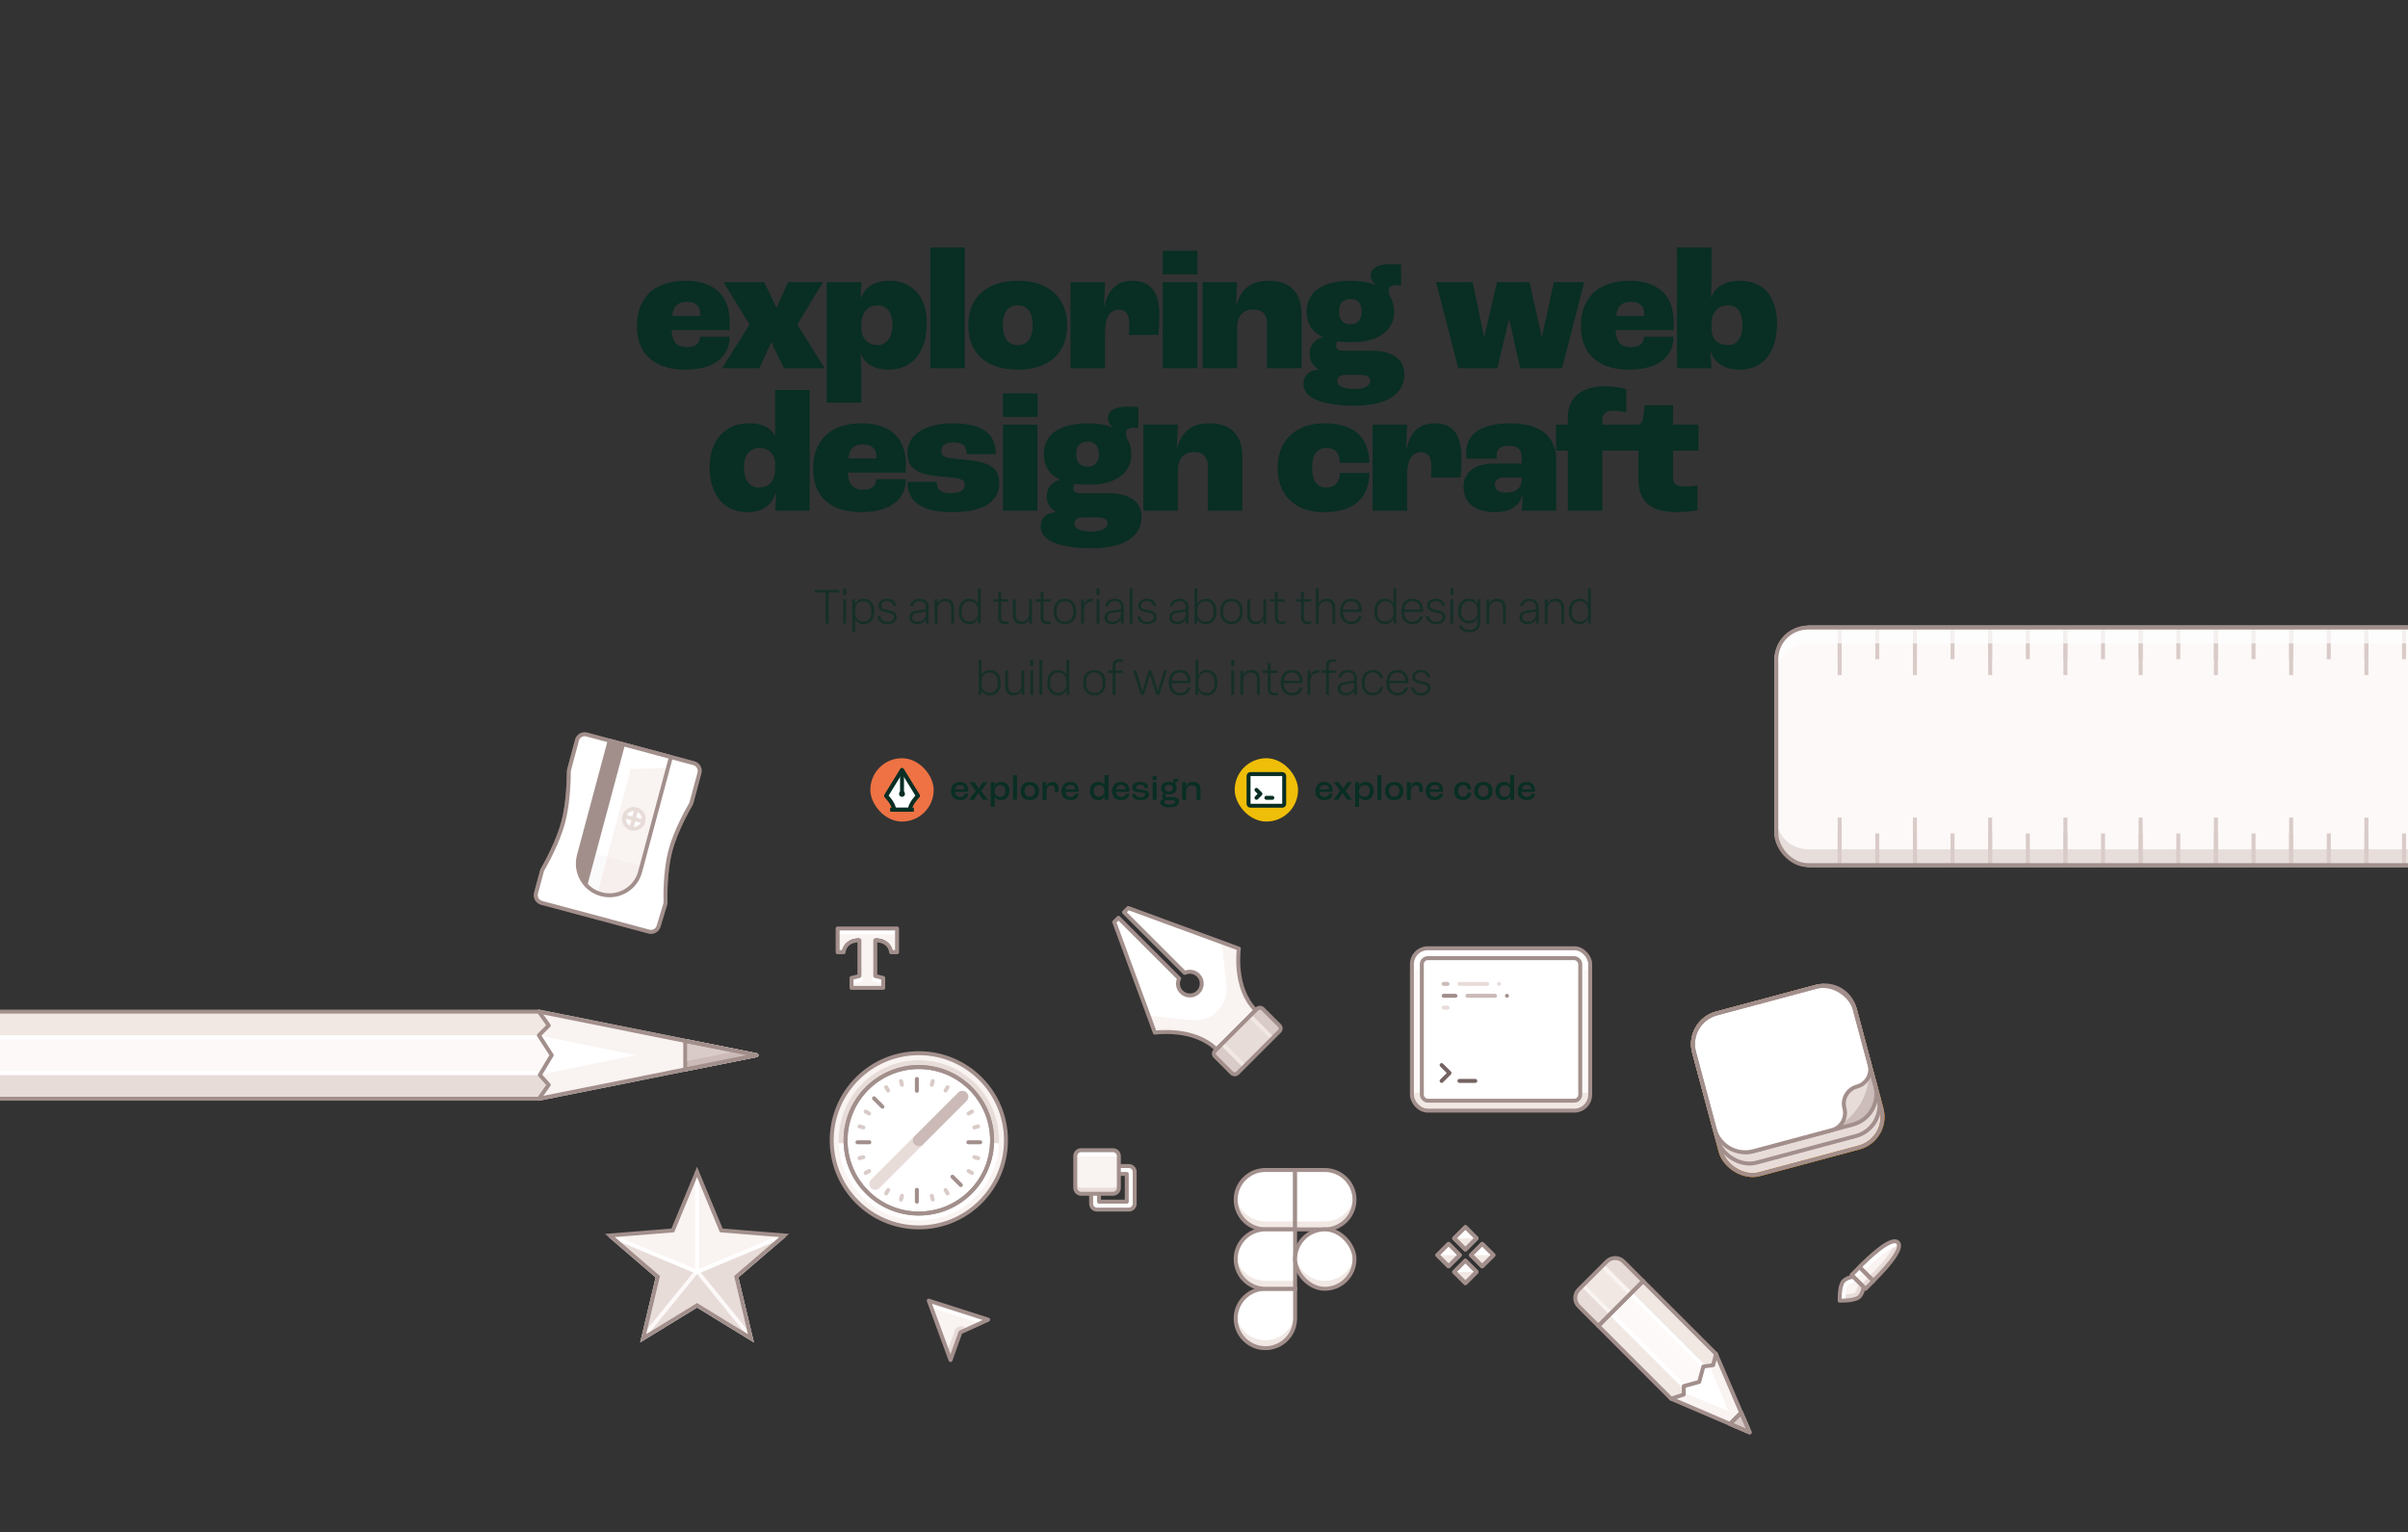 <svg width="1216" height="774" viewBox="0 0 1216 774" fill="none" xmlns="http://www.w3.org/2000/svg">
<rect x="0" y="0" width="1216" height="774" fill="#333333" stroke="none"/>
<g clip-path="url(#clip0_281_16819)">
<g clip-path="url(#clip1_281_16819)">
<path d="M346.115 186.704C340.659 186.704 336.083 185.795 332.387 183.976C328.75 182.099 326.051 179.547 324.291 176.32C322.531 173.035 321.651 169.163 321.651 164.704C321.651 159.776 322.648 155.611 324.643 152.208C326.638 148.747 329.454 146.165 333.091 144.464C336.787 142.704 341.187 141.824 346.291 141.824C350.926 141.824 354.886 142.616 358.171 144.2C361.515 145.725 364.067 148.043 365.827 151.152C367.587 154.261 368.467 158.104 368.467 162.68V166.728H327.723L328.163 159.6H353.595V158.456C353.595 157.107 353.331 155.992 352.803 155.112C352.275 154.232 351.512 153.587 350.515 153.176C349.518 152.707 348.315 152.472 346.907 152.472C345.03 152.472 343.504 152.853 342.331 153.616C341.216 154.379 340.395 155.64 339.867 157.4C339.339 159.16 339.075 161.595 339.075 164.704C339.075 167.285 339.339 169.368 339.867 170.952C340.454 172.477 341.304 173.592 342.419 174.296C343.592 175 345.088 175.352 346.907 175.352C348.256 175.352 349.4 175.176 350.339 174.824C351.336 174.472 352.099 173.915 352.627 173.152C353.155 172.331 353.478 171.304 353.595 170.072H368.467C368.408 173.533 367.528 176.496 365.827 178.96C364.126 181.424 361.603 183.331 358.259 184.68C354.915 186.029 350.867 186.704 346.115 186.704ZM378.515 163.912L365.403 142.528H385.907L392.155 155.552L397.963 142.528H415.651L402.627 163.912L416.443 186H395.851L389.515 172.8L383.443 186H364.611L378.515 163.912ZM417.507 142.528H434.931L434.667 150.8H434.755C435.342 148.923 436.281 147.309 437.571 145.96C438.921 144.611 440.534 143.584 442.411 142.88C444.347 142.176 446.577 141.824 449.099 141.824C452.971 141.824 456.315 142.704 459.131 144.464C462.006 146.165 464.206 148.629 465.731 151.856C467.257 155.083 468.019 158.896 468.019 163.296C468.019 168.165 467.227 172.36 465.643 175.88C464.059 179.4 461.83 182.099 458.955 183.976C456.081 185.795 452.678 186.704 448.747 186.704C446.225 186.704 444.025 186.381 442.147 185.736C440.329 185.091 438.803 184.181 437.571 183.008C436.339 181.835 435.371 180.427 434.667 178.784H434.579C434.697 180.075 434.755 181.395 434.755 182.744C434.814 184.093 434.873 185.589 434.931 187.232V203.424H417.507V142.528ZM443.291 174.296C444.758 174.296 446.049 173.885 447.163 173.064C448.278 172.243 449.129 171.069 449.715 169.544C450.361 168.019 450.683 166.141 450.683 163.912C450.683 161.917 450.361 160.187 449.715 158.72C449.129 157.253 448.278 156.139 447.163 155.376C446.049 154.613 444.729 154.232 443.203 154.232C441.561 154.232 440.123 154.613 438.891 155.376C437.659 156.139 436.691 157.283 435.987 158.808C435.283 160.275 434.931 162.035 434.931 164.088V166.024C434.99 167.725 435.371 169.192 436.075 170.424C436.779 171.656 437.747 172.624 438.979 173.328C440.27 173.973 441.707 174.296 443.291 174.296ZM469.765 125.016H487.189V186H469.765V125.016ZM513.994 186.704C508.656 186.704 504.109 185.795 500.354 183.976C496.6 182.157 493.754 179.576 491.818 176.232C489.941 172.888 489.002 168.928 489.002 164.352C489.002 159.776 489.941 155.816 491.818 152.472C493.754 149.069 496.6 146.459 500.354 144.64C504.109 142.763 508.656 141.824 513.994 141.824C519.274 141.824 523.792 142.763 527.546 144.64C531.301 146.459 534.117 149.069 535.994 152.472C537.93 155.816 538.898 159.776 538.898 164.352C538.898 168.928 537.93 172.888 535.994 176.232C534.117 179.576 531.301 182.157 527.546 183.976C523.85 185.795 519.333 186.704 513.994 186.704ZM513.994 174.296C515.637 174.296 516.986 173.915 518.042 173.152C519.157 172.389 520.008 171.275 520.594 169.808C521.181 168.283 521.474 166.464 521.474 164.352C521.474 162.123 521.181 160.275 520.594 158.808C520.008 157.283 519.157 156.139 518.042 155.376C516.986 154.613 515.637 154.232 513.994 154.232C512.352 154.232 510.973 154.613 509.858 155.376C508.744 156.139 507.893 157.283 507.306 158.808C506.72 160.275 506.426 162.123 506.426 164.352C506.426 166.464 506.72 168.283 507.306 169.808C507.893 171.275 508.744 172.389 509.858 173.152C510.973 173.915 512.352 174.296 513.994 174.296ZM540.591 142.528H558.015L557.487 154.672H557.663C558.309 151.973 559.189 149.685 560.303 147.808C561.477 145.931 563.002 144.464 564.879 143.408C566.815 142.352 569.162 141.824 571.919 141.824C574.97 141.824 577.493 142.469 579.487 143.76C581.482 144.992 582.978 146.899 583.975 149.48C584.973 152.003 585.471 155.229 585.471 159.16C585.471 161.741 585.325 165.085 585.031 169.192H570.071C570.189 167.139 570.247 165.232 570.247 163.472C570.247 161.067 569.807 159.307 568.927 158.192C568.047 157.019 566.786 156.432 565.143 156.432C563.677 156.432 562.386 156.843 561.271 157.664C560.215 158.485 559.394 159.747 558.807 161.448C558.279 163.149 558.015 165.261 558.015 167.784V186H540.591V142.528ZM587.181 142.528H604.605V186H587.181V142.528ZM587.181 126.688H604.693V138.568H587.181V126.688ZM607.294 142.528H624.718L624.19 154.144H624.366C625.481 150.155 627.329 147.104 629.91 144.992C632.55 142.88 636.188 141.824 640.822 141.824C646.161 141.824 650.238 143.291 653.054 146.224C655.87 149.099 657.278 153.293 657.278 158.808V186H639.854V163.208C639.854 161.683 639.561 160.421 638.974 159.424C638.446 158.368 637.684 157.605 636.686 157.136C635.689 156.608 634.457 156.344 632.99 156.344C631.289 156.344 629.793 156.696 628.502 157.4C627.27 158.104 626.332 159.16 625.686 160.568C625.041 161.976 624.718 163.707 624.718 165.76V186H607.294V142.528ZM681.91 172.888C677.158 172.888 673.11 172.272 669.766 171.04C666.481 169.808 663.988 168.048 662.286 165.76C660.644 163.413 659.822 160.627 659.822 157.4C659.822 154.232 660.644 151.475 662.286 149.128C663.988 146.781 666.481 144.992 669.766 143.76C673.11 142.469 677.158 141.824 681.91 141.824C686.662 141.824 690.681 142.44 693.966 143.672C697.31 144.904 699.804 146.693 701.446 149.04C703.148 151.387 703.998 154.173 703.998 157.4C703.998 160.568 703.148 163.325 701.446 165.672C699.804 167.96 697.34 169.749 694.054 171.04C690.769 172.272 686.721 172.888 681.91 172.888ZM681.91 163.736C683.084 163.736 684.11 163.501 684.99 163.032C685.87 162.504 686.516 161.771 686.926 160.832C687.396 159.893 687.63 158.749 687.63 157.4C687.63 155.992 687.396 154.819 686.926 153.88C686.516 152.941 685.87 152.237 684.99 151.768C684.169 151.299 683.142 151.064 681.91 151.064C680.737 151.064 679.71 151.299 678.83 151.768C677.95 152.237 677.276 152.941 676.806 153.88C676.396 154.819 676.19 155.992 676.19 157.4C676.19 158.749 676.396 159.893 676.806 160.832C677.276 161.771 677.95 162.504 678.83 163.032C679.71 163.501 680.737 163.736 681.91 163.736ZM683.934 204.92C678.126 204.92 673.316 204.451 669.502 203.512C665.689 202.632 662.844 201.371 660.966 199.728C659.148 198.085 658.238 196.149 658.238 193.92C658.238 191.867 658.884 190.195 660.174 188.904C661.465 187.672 663.313 186.939 665.718 186.704V185.824L679.534 189.344C678.244 189.344 677.217 189.608 676.454 190.136C675.692 190.723 675.31 191.515 675.31 192.512C675.31 193.803 676.044 194.771 677.51 195.416C678.977 196.12 681.06 196.472 683.758 196.472C686.457 196.472 688.481 196.12 689.83 195.416C691.238 194.712 691.942 193.685 691.942 192.336C691.942 191.339 691.502 190.576 690.622 190.048C689.742 189.579 688.334 189.344 686.398 189.344H678.918C674.636 189.285 671.174 188.757 668.534 187.76C665.953 186.821 664.105 185.589 662.99 184.064C661.876 182.539 661.318 180.837 661.318 178.96C661.318 176.789 661.876 174.971 662.99 173.504C664.105 171.979 665.748 170.923 667.918 170.336V169.896L675.398 172.184C675.398 172.243 675.369 172.301 675.31 172.36C675.31 172.36 675.281 172.419 675.222 172.536C675.105 172.771 674.988 173.093 674.87 173.504C674.753 173.856 674.694 174.208 674.694 174.56C674.694 175.088 674.812 175.557 675.046 175.968C675.34 176.32 675.721 176.613 676.19 176.848C676.718 177.024 677.305 177.112 677.95 177.112H692.294C696.049 177.112 699.188 177.611 701.71 178.608C704.233 179.547 706.11 180.925 707.342 182.744C708.574 184.504 709.19 186.616 709.19 189.08C709.19 194.067 707.049 197.939 702.766 200.696C698.484 203.512 692.206 204.92 683.934 204.92ZM694.846 144.728L695.11 144.024C694.172 143.379 693.438 142.645 692.91 141.824C692.441 140.944 692.206 140.035 692.206 139.096C692.206 137.336 693.057 135.957 694.758 134.96C696.46 133.904 698.982 133.376 702.326 133.376C704.497 133.376 706.228 133.493 707.518 133.728V144.2C707.108 144.141 706.726 144.112 706.374 144.112C706.022 144.053 705.612 144.024 705.142 144.024C703.852 144.024 702.884 144.259 702.238 144.728C701.593 145.197 701.27 145.901 701.27 146.84C701.27 147.251 701.329 147.72 701.446 148.248C701.622 148.776 701.798 149.333 701.974 149.92C702.033 150.037 702.062 150.125 702.062 150.184C702.121 150.184 702.15 150.243 702.15 150.36L694.846 144.728ZM725.189 142.528H743.669L749.389 169.984H749.565L755.989 142.528H772.357L778.517 169.984H778.693L784.677 142.528H799.989L788.813 186H767.693L762.149 161.448H761.973L756.165 186H736.365L725.189 142.528ZM822.81 186.704C817.354 186.704 812.778 185.795 809.082 183.976C805.445 182.099 802.746 179.547 800.986 176.32C799.226 173.035 798.346 169.163 798.346 164.704C798.346 159.776 799.343 155.611 801.338 152.208C803.333 148.747 806.149 146.165 809.786 144.464C813.482 142.704 817.882 141.824 822.986 141.824C827.621 141.824 831.581 142.616 834.866 144.2C838.21 145.725 840.762 148.043 842.522 151.152C844.282 154.261 845.162 158.104 845.162 162.68V166.728H804.418L804.858 159.6H830.29V158.456C830.29 157.107 830.026 155.992 829.498 155.112C828.97 154.232 828.207 153.587 827.21 153.176C826.213 152.707 825.01 152.472 823.602 152.472C821.725 152.472 820.199 152.853 819.026 153.616C817.911 154.379 817.09 155.64 816.562 157.4C816.034 159.16 815.77 161.595 815.77 164.704C815.77 167.285 816.034 169.368 816.562 170.952C817.149 172.477 817.999 173.592 819.114 174.296C820.287 175 821.783 175.352 823.602 175.352C824.951 175.352 826.095 175.176 827.034 174.824C828.031 174.472 828.794 173.915 829.322 173.152C829.85 172.331 830.173 171.304 830.29 170.072H845.162C845.103 173.533 844.223 176.496 842.522 178.96C840.821 181.424 838.298 183.331 834.954 184.68C831.61 186.029 827.562 186.704 822.81 186.704ZM878.435 186.704C875.795 186.704 873.478 186.323 871.483 185.56C869.547 184.797 867.934 183.741 866.643 182.392C865.411 181.043 864.502 179.459 863.915 177.64H863.827C863.886 178.52 863.915 179.459 863.915 180.456C863.974 181.453 864.033 182.451 864.091 183.448C864.15 184.387 864.209 185.237 864.267 186H846.843V125.016H864.267V142.264C864.267 143.848 864.179 146.517 864.003 150.272H864.179C864.766 148.512 865.705 147.016 866.995 145.784C868.345 144.493 869.958 143.525 871.835 142.88C873.771 142.176 876.001 141.824 878.523 141.824C882.454 141.824 885.827 142.675 888.643 144.376C891.459 146.019 893.601 148.453 895.067 151.68C896.593 154.848 897.355 158.749 897.355 163.384C897.355 168.429 896.563 172.712 894.979 176.232C893.454 179.693 891.254 182.304 888.379 184.064C885.563 185.824 882.249 186.704 878.435 186.704ZM872.627 174.296C874.211 174.296 875.531 173.915 876.587 173.152C877.643 172.331 878.465 171.157 879.051 169.632C879.638 168.107 879.931 166.2 879.931 163.912C879.931 161.859 879.638 160.128 879.051 158.72C878.523 157.253 877.702 156.139 876.587 155.376C875.473 154.613 874.153 154.232 872.627 154.232C870.867 154.232 869.371 154.613 868.139 155.376C866.907 156.08 865.939 157.165 865.235 158.632C864.59 160.04 864.267 161.771 864.267 163.824V166.112C864.326 167.872 864.678 169.368 865.323 170.6C866.027 171.832 866.995 172.771 868.227 173.416C869.518 174.003 870.985 174.296 872.627 174.296ZM377.714 258.704C373.666 258.704 370.175 257.795 367.242 255.976C364.367 254.099 362.167 251.459 360.642 248.056C359.117 244.653 358.354 240.605 358.354 235.912C358.354 231.453 359.175 227.552 360.818 224.208C362.461 220.864 364.778 218.312 367.77 216.552C370.762 214.733 374.253 213.824 378.242 213.824C380.589 213.824 382.613 214.088 384.314 214.616C386.015 215.144 387.453 215.877 388.626 216.816C389.799 217.755 390.709 218.869 391.354 220.16H391.442V197.016H408.866V258H391.442C391.677 254.949 391.853 251.928 391.97 248.936H391.794C391.149 250.872 390.239 252.573 389.066 254.04C387.893 255.448 386.338 256.592 384.402 257.472C382.525 258.293 380.295 258.704 377.714 258.704ZM383.258 246.296C384.901 246.296 386.338 245.944 387.57 245.24C388.802 244.477 389.741 243.392 390.386 241.984C391.09 240.517 391.442 238.757 391.442 236.704V234.152C391.442 232.627 391.09 231.277 390.386 230.104C389.741 228.872 388.802 227.933 387.57 227.288C386.397 226.584 385.018 226.232 383.434 226.232C381.85 226.232 380.471 226.643 379.298 227.464C378.125 228.227 377.215 229.341 376.57 230.808C375.983 232.216 375.69 233.976 375.69 236.088C375.69 238.2 375.983 240.019 376.57 241.544C377.215 243.069 378.095 244.243 379.21 245.064C380.383 245.885 381.733 246.296 383.258 246.296ZM435.076 258.704C429.62 258.704 425.044 257.795 421.348 255.976C417.71 254.099 415.012 251.547 413.252 248.32C411.492 245.035 410.612 241.163 410.612 236.704C410.612 231.776 411.609 227.611 413.604 224.208C415.598 220.747 418.414 218.165 422.052 216.464C425.748 214.704 430.148 213.824 435.252 213.824C439.886 213.824 443.846 214.616 447.132 216.2C450.476 217.725 453.028 220.043 454.788 223.152C456.548 226.261 457.428 230.104 457.428 234.68V238.728H416.684L417.124 231.6H442.556V230.456C442.556 229.107 442.292 227.992 441.764 227.112C441.236 226.232 440.473 225.587 439.476 225.176C438.478 224.707 437.276 224.472 435.868 224.472C433.99 224.472 432.465 224.853 431.292 225.616C430.177 226.379 429.356 227.64 428.828 229.4C428.3 231.16 428.036 233.595 428.036 236.704C428.036 239.285 428.3 241.368 428.828 242.952C429.414 244.477 430.265 245.592 431.38 246.296C432.553 247 434.049 247.352 435.868 247.352C437.217 247.352 438.361 247.176 439.3 246.824C440.297 246.472 441.06 245.915 441.588 245.152C442.116 244.331 442.438 243.304 442.556 242.072H457.428C457.369 245.533 456.489 248.496 454.788 250.96C453.086 253.424 450.564 255.331 447.22 256.68C443.876 258.029 439.828 258.704 435.076 258.704ZM480.845 258.704C475.389 258.704 470.96 258.059 467.557 256.768C464.213 255.419 461.808 253.6 460.341 251.312C458.933 249.024 458.229 246.384 458.229 243.392H473.013C473.013 244.624 473.248 245.68 473.717 246.56C474.186 247.381 474.949 248.027 476.005 248.496C477.061 248.907 478.498 249.112 480.317 249.112C481.96 249.112 483.28 248.936 484.277 248.584C485.274 248.232 486.008 247.733 486.477 247.088C486.946 246.443 487.181 245.68 487.181 244.8C487.181 243.861 486.858 243.157 486.213 242.688C485.626 242.16 484.512 241.779 482.869 241.544C481.285 241.251 478.674 240.957 475.037 240.664C471.341 240.371 468.29 239.843 465.885 239.08C463.48 238.317 461.602 237.144 460.253 235.56C458.904 233.917 458.229 231.688 458.229 228.872C458.229 225.763 459.168 223.093 461.045 220.864C462.922 218.576 465.592 216.845 469.053 215.672C472.514 214.44 476.474 213.824 480.933 213.824C486.096 213.824 490.29 214.44 493.517 215.672C496.802 216.845 499.178 218.576 500.645 220.864C502.112 223.152 502.845 225.997 502.845 229.4H488.149C488.149 228.051 487.914 226.936 487.445 226.056C487.034 225.176 486.36 224.531 485.421 224.12C484.482 223.651 483.25 223.416 481.725 223.416C480.258 223.416 479.056 223.592 478.117 223.944C477.178 224.296 476.474 224.795 476.005 225.44C475.594 226.085 475.389 226.848 475.389 227.728C475.389 228.784 475.653 229.576 476.181 230.104C476.768 230.632 477.824 231.043 479.349 231.336C480.933 231.629 483.514 231.923 487.093 232.216C490.848 232.509 493.957 233.037 496.421 233.8C498.944 234.504 500.938 235.648 502.405 237.232C503.872 238.816 504.605 241.016 504.605 243.832C504.605 246.883 503.784 249.523 502.141 251.752C500.557 253.923 498.005 255.624 494.485 256.856C490.965 258.088 486.418 258.704 480.845 258.704ZM506.47 214.528H523.894V258H506.47V214.528ZM506.47 198.688H523.982V210.568H506.47V198.688ZM549.199 244.888C544.447 244.888 540.399 244.272 537.055 243.04C533.77 241.808 531.277 240.048 529.575 237.76C527.933 235.413 527.111 232.627 527.111 229.4C527.111 226.232 527.933 223.475 529.575 221.128C531.277 218.781 533.77 216.992 537.055 215.76C540.399 214.469 544.447 213.824 549.199 213.824C553.951 213.824 557.97 214.44 561.255 215.672C564.599 216.904 567.093 218.693 568.735 221.04C570.437 223.387 571.287 226.173 571.287 229.4C571.287 232.568 570.437 235.325 568.735 237.672C567.093 239.96 564.629 241.749 561.343 243.04C558.058 244.272 554.01 244.888 549.199 244.888ZM549.199 235.736C550.373 235.736 551.399 235.501 552.279 235.032C553.159 234.504 553.805 233.771 554.215 232.832C554.685 231.893 554.919 230.749 554.919 229.4C554.919 227.992 554.685 226.819 554.215 225.88C553.805 224.941 553.159 224.237 552.279 223.768C551.458 223.299 550.431 223.064 549.199 223.064C548.026 223.064 546.999 223.299 546.119 223.768C545.239 224.237 544.565 224.941 544.095 225.88C543.685 226.819 543.479 227.992 543.479 229.4C543.479 230.749 543.685 231.893 544.095 232.832C544.565 233.771 545.239 234.504 546.119 235.032C546.999 235.501 548.026 235.736 549.199 235.736ZM551.223 276.92C545.415 276.92 540.605 276.451 536.791 275.512C532.978 274.632 530.133 273.371 528.255 271.728C526.437 270.085 525.527 268.149 525.527 265.92C525.527 263.867 526.173 262.195 527.463 260.904C528.754 259.672 530.602 258.939 533.007 258.704V257.824L546.823 261.344C545.533 261.344 544.506 261.608 543.743 262.136C542.981 262.723 542.599 263.515 542.599 264.512C542.599 265.803 543.333 266.771 544.799 267.416C546.266 268.12 548.349 268.472 551.047 268.472C553.746 268.472 555.77 268.12 557.119 267.416C558.527 266.712 559.231 265.685 559.231 264.336C559.231 263.339 558.791 262.576 557.911 262.048C557.031 261.579 555.623 261.344 553.687 261.344H546.207C541.925 261.285 538.463 260.757 535.823 259.76C533.242 258.821 531.394 257.589 530.279 256.064C529.165 254.539 528.607 252.837 528.607 250.96C528.607 248.789 529.165 246.971 530.279 245.504C531.394 243.979 533.037 242.923 535.207 242.336V241.896L542.687 244.184C542.687 244.243 542.658 244.301 542.599 244.36C542.599 244.36 542.57 244.419 542.511 244.536C542.394 244.771 542.277 245.093 542.159 245.504C542.042 245.856 541.983 246.208 541.983 246.56C541.983 247.088 542.101 247.557 542.335 247.968C542.629 248.32 543.01 248.613 543.479 248.848C544.007 249.024 544.594 249.112 545.239 249.112H559.583C563.338 249.112 566.477 249.611 568.999 250.608C571.522 251.547 573.399 252.925 574.631 254.744C575.863 256.504 576.479 258.616 576.479 261.08C576.479 266.067 574.338 269.939 570.055 272.696C565.773 275.512 559.495 276.92 551.223 276.92ZM562.135 216.728L562.399 216.024C561.461 215.379 560.727 214.645 560.199 213.824C559.73 212.944 559.495 212.035 559.495 211.096C559.495 209.336 560.346 207.957 562.047 206.96C563.749 205.904 566.271 205.376 569.615 205.376C571.786 205.376 573.517 205.493 574.807 205.728V216.2C574.397 216.141 574.015 216.112 573.663 216.112C573.311 216.053 572.901 216.024 572.431 216.024C571.141 216.024 570.173 216.259 569.527 216.728C568.882 217.197 568.559 217.901 568.559 218.84C568.559 219.251 568.618 219.72 568.735 220.248C568.911 220.776 569.087 221.333 569.263 221.92C569.322 222.037 569.351 222.125 569.351 222.184C569.41 222.184 569.439 222.243 569.439 222.36L562.135 216.728ZM577.38 214.528H594.804L594.276 226.144H594.452C595.567 222.155 597.415 219.104 599.996 216.992C602.636 214.88 606.274 213.824 610.908 213.824C616.247 213.824 620.324 215.291 623.14 218.224C625.956 221.099 627.364 225.293 627.364 230.808V258H609.94V235.208C609.94 233.683 609.647 232.421 609.06 231.424C608.532 230.368 607.77 229.605 606.772 229.136C605.775 228.608 604.543 228.344 603.076 228.344C601.375 228.344 599.879 228.696 598.588 229.4C597.356 230.104 596.418 231.16 595.772 232.568C595.127 233.976 594.804 235.707 594.804 237.76V258H577.38V214.528ZM668.502 258.704C663.574 258.704 659.35 257.765 655.83 255.888C652.369 254.011 649.729 251.4 647.91 248.056C646.091 244.712 645.182 240.811 645.182 236.352C645.182 231.776 646.15 227.787 648.086 224.384C650.022 220.981 652.779 218.371 656.358 216.552C659.937 214.733 664.161 213.824 669.03 213.824C673.899 213.824 678.006 214.616 681.35 216.2C684.694 217.725 687.217 219.984 688.918 222.976C690.619 225.968 691.47 229.576 691.47 233.8H676.51C676.51 232.099 676.246 230.691 675.718 229.576C675.19 228.461 674.427 227.64 673.43 227.112C672.433 226.525 671.259 226.232 669.91 226.232C668.326 226.232 666.977 226.613 665.862 227.376C664.806 228.08 663.985 229.195 663.398 230.72C662.87 232.187 662.606 234.035 662.606 236.264C662.606 238.493 662.87 240.371 663.398 241.896C663.985 243.363 664.806 244.477 665.862 245.24C666.918 245.944 668.179 246.296 669.646 246.296C671.054 246.296 672.257 246.032 673.254 245.504C674.31 244.917 675.131 244.096 675.718 243.04C676.305 241.925 676.598 240.547 676.598 238.904H691.47C691.47 243.187 690.59 246.795 688.83 249.728C687.129 252.661 684.547 254.891 681.086 256.416C677.683 257.941 673.489 258.704 668.502 258.704ZM693.162 214.528H710.586L710.058 226.672H710.234C710.879 223.973 711.759 221.685 712.874 219.808C714.047 217.931 715.572 216.464 717.45 215.408C719.386 214.352 721.732 213.824 724.49 213.824C727.54 213.824 730.063 214.469 732.058 215.76C734.052 216.992 735.548 218.899 736.546 221.48C737.543 224.003 738.042 227.229 738.042 231.16C738.042 233.741 737.895 237.085 737.602 241.192H722.642C722.759 239.139 722.818 237.232 722.818 235.472C722.818 233.067 722.378 231.307 721.498 230.192C720.618 229.019 719.356 228.432 717.714 228.432C716.247 228.432 714.956 228.843 713.842 229.664C712.786 230.485 711.964 231.747 711.378 233.448C710.85 235.149 710.586 237.261 710.586 239.784V258H693.162V214.528ZM739.048 246.032C739.048 243.685 739.605 241.632 740.72 239.872C741.834 238.053 743.536 236.645 745.824 235.648C748.112 234.651 751.016 234.152 754.536 234.152H768.44V230.984C768.44 229.635 768.205 228.549 767.736 227.728C767.266 226.848 766.533 226.203 765.536 225.792C764.597 225.381 763.336 225.176 761.752 225.176C759.816 225.176 758.32 225.587 757.264 226.408C756.266 227.229 755.768 228.403 755.768 229.928C755.826 230.456 755.856 231.043 755.856 231.688H740.632C740.456 230.691 740.368 229.723 740.368 228.784C740.368 225.675 741.189 223.005 742.832 220.776C744.474 218.547 746.938 216.845 750.224 215.672C753.568 214.44 757.704 213.824 762.632 213.824C767.794 213.824 772.106 214.557 775.568 216.024C779.029 217.491 781.61 219.632 783.312 222.448C785.013 225.205 785.864 228.52 785.864 232.392V258H768.44C768.616 256.533 768.733 255.125 768.792 253.776C768.909 252.427 768.968 251.077 768.968 249.728H768.88C768.469 251.605 767.677 253.219 766.504 254.568C765.33 255.859 763.805 256.885 761.928 257.648C760.05 258.352 757.792 258.704 755.152 258.704C751.69 258.704 748.728 258.176 746.264 257.12C743.858 256.064 742.04 254.597 740.808 252.72C739.634 250.784 739.048 248.555 739.048 246.032ZM760.52 248.848C762.162 248.848 763.57 248.613 764.744 248.144C765.917 247.616 766.826 246.853 767.472 245.856C768.117 244.859 768.44 243.685 768.44 242.336V241.192H759.464C758.525 241.192 757.704 241.339 757 241.632C756.296 241.925 755.768 242.336 755.416 242.864C755.064 243.392 754.888 244.008 754.888 244.712C754.888 246.003 755.386 247.029 756.384 247.792C757.381 248.496 758.76 248.848 760.52 248.848ZM791.752 227.64H785.768V214.528H791.752V210.744C791.752 207.341 792.515 204.467 794.04 202.12C795.624 199.773 797.824 198.013 800.64 196.84C803.515 195.667 806.859 195.08 810.672 195.08C812.843 195.08 814.896 195.256 816.832 195.608C818.768 195.901 820.235 196.224 821.232 196.576V208.368C820.352 208.133 819.384 207.928 818.328 207.752C817.272 207.576 816.099 207.488 814.808 207.488C812.931 207.488 811.523 207.899 810.584 208.72C809.646 209.483 809.176 210.627 809.176 212.152V214.528H821.936V227.64H809.176V258H791.752V227.64ZM847.136 258.704C840.096 258.704 835.051 257.325 832 254.568C828.95 251.811 827.424 247.851 827.424 242.688V227.64H821.44V214.528H826.192C827.424 214.528 828.304 214.205 828.832 213.56C829.419 212.915 829.771 211.8 829.888 210.216L830.504 204.672H844.848V214.528H857.696V227.64H844.848V241.016C844.848 242.248 845.054 243.216 845.464 243.92C845.875 244.565 846.55 245.035 847.488 245.328C848.427 245.621 849.747 245.768 851.448 245.768C852.504 245.768 853.531 245.709 854.528 245.592C855.584 245.475 856.464 245.357 857.168 245.24V257.736C856.23 257.971 854.851 258.176 853.032 258.352C851.214 258.587 849.248 258.704 847.136 258.704Z" fill="#092E24"/>
<path opacity="0.7" d="M418.434 315H416.898V299.304H411.522V297.96H423.81V299.304H418.434V315ZM427.286 297.24V300.6H425.774V297.24H427.286ZM425.822 302.712H427.262V315H425.822V302.712ZM431.832 319.08H430.392V302.712H431.736L431.784 305.208C432.336 303.84 433.776 302.424 436.224 302.424C439.44 302.424 441.504 304.872 441.504 308.616V309.096C441.504 312.84 439.44 315.288 436.2 315.288C433.848 315.288 432.456 313.968 431.832 312.648V319.08ZM435.984 314.016C438.576 314.016 440.016 312.144 440.016 309.096V308.616C440.016 305.544 438.576 303.696 436.008 303.696C433.296 303.696 431.784 305.544 431.784 308.616V309.096C431.784 312.168 433.32 314.016 435.984 314.016ZM448.118 315.288C445.382 315.288 443.39 313.944 443.102 311.304H444.542C444.83 313.224 446.174 314.064 448.166 314.064C450.086 314.064 451.382 313.272 451.382 311.712C451.382 310.296 450.23 309.792 447.854 309.36C445.214 308.88 443.606 308.112 443.606 305.88C443.606 303.816 445.406 302.424 447.95 302.424C450.566 302.424 452.294 303.72 452.582 306.096H451.142C450.878 304.44 449.678 303.624 447.95 303.624C446.222 303.624 445.022 304.488 445.022 305.832C445.022 307.224 446.03 307.728 448.382 308.136C451.094 308.592 452.846 309.384 452.846 311.592C452.846 313.896 450.926 315.288 448.118 315.288ZM463.238 315.288C460.742 315.288 459.206 313.872 459.206 311.88C459.206 310.176 460.214 308.928 462.182 308.592L467.534 307.704V306.504C467.534 304.656 466.262 303.624 464.39 303.624C462.566 303.624 461.246 304.56 461.054 306.24H459.638C459.902 303.864 461.678 302.424 464.414 302.424C467.342 302.424 468.95 304.176 468.95 306.576V315H467.582L467.558 312.888C466.766 314.424 465.11 315.288 463.238 315.288ZM463.334 314.04C465.59 314.04 467.534 312.552 467.534 310.464V308.928L462.638 309.744C461.27 309.96 460.67 310.704 460.67 311.856C460.67 313.152 461.606 314.04 463.334 314.04ZM473.41 315H471.97V302.712H473.362L473.41 304.944C474.058 303.48 475.45 302.424 477.466 302.424C480.346 302.424 481.762 304.176 481.762 307.032V315H480.346V307.368C480.346 305.016 479.314 303.696 477.154 303.696C474.874 303.696 473.41 305.376 473.41 307.992V315ZM489.47 315.288C486.254 315.288 484.166 312.84 484.166 309.096V308.616C484.166 304.896 486.206 302.424 489.47 302.424C491.798 302.424 493.214 303.696 493.838 305.04V297.24H495.278V315H493.934L493.91 312.504C493.334 313.872 491.894 315.288 489.47 315.288ZM489.662 314.016C492.374 314.016 493.91 312.144 493.91 309.096V308.616C493.91 305.544 492.35 303.696 489.662 303.696C487.118 303.696 485.654 305.544 485.654 308.616V309.096C485.654 312.144 487.094 314.016 489.662 314.016ZM507.636 315.288C505.332 315.288 504.132 314.208 504.132 312.072V303.912H501.588V302.712H504.132V298.92H505.572V302.712H509.196V303.912H505.572V311.856C505.572 313.296 506.076 314.04 507.804 314.04C508.236 314.04 508.884 313.92 509.316 313.8V315.048C508.836 315.168 508.14 315.288 507.636 315.288ZM515.731 315.288C512.923 315.288 511.507 313.536 511.507 310.656V302.712H512.947V310.392C512.947 312.648 513.883 314.016 516.091 314.016C518.395 314.016 519.691 312.24 519.691 309.672V302.712H521.131V315H519.715L519.691 312.792C519.043 314.232 517.627 315.288 515.731 315.288ZM528.988 315.288C526.684 315.288 525.484 314.208 525.484 312.072V303.912H522.94V302.712H525.484V298.92H526.924V302.712H530.548V303.912H526.924V311.856C526.924 313.296 527.428 314.04 529.156 314.04C529.588 314.04 530.236 313.92 530.668 313.8V315.048C530.188 315.168 529.492 315.288 528.988 315.288ZM537.785 315.288C534.281 315.288 532.073 312.864 532.073 309.096V308.616C532.073 304.848 534.281 302.424 537.785 302.424C541.265 302.424 543.473 304.848 543.473 308.616V309.096C543.473 312.864 541.265 315.288 537.785 315.288ZM537.785 314.016C540.473 314.016 541.985 312.168 541.985 309.096V308.616C541.985 305.544 540.473 303.696 537.785 303.696C535.073 303.696 533.561 305.544 533.561 308.616V309.096C533.561 312.168 535.073 314.016 537.785 314.016ZM547.402 315H545.962V302.712H547.354L547.378 305.208C548.05 303.48 549.466 302.424 551.29 302.424C551.458 302.424 551.65 302.424 551.866 302.472V303.912C551.626 303.888 551.482 303.888 551.266 303.888C548.986 303.888 547.402 305.352 547.402 308.232V315ZM555.231 297.24V300.6H553.719V297.24H555.231ZM553.767 302.712H555.207V315H553.767V302.712ZM561.745 315.288C559.249 315.288 557.713 313.872 557.713 311.88C557.713 310.176 558.721 308.928 560.689 308.592L566.041 307.704V306.504C566.041 304.656 564.769 303.624 562.897 303.624C561.073 303.624 559.753 304.56 559.561 306.24H558.145C558.409 303.864 560.185 302.424 562.921 302.424C565.849 302.424 567.457 304.176 567.457 306.576V315H566.089L566.065 312.888C565.273 314.424 563.617 315.288 561.745 315.288ZM561.841 314.04C564.097 314.04 566.041 312.552 566.041 310.464V308.928L561.145 309.744C559.777 309.96 559.177 310.704 559.177 311.856C559.177 313.152 560.113 314.04 561.841 314.04ZM570.478 297.24H571.918V315H570.478V297.24ZM579.344 315.288C576.608 315.288 574.616 313.944 574.328 311.304H575.768C576.056 313.224 577.4 314.064 579.392 314.064C581.312 314.064 582.608 313.272 582.608 311.712C582.608 310.296 581.456 309.792 579.08 309.36C576.44 308.88 574.832 308.112 574.832 305.88C574.832 303.816 576.632 302.424 579.176 302.424C581.792 302.424 583.52 303.72 583.808 306.096H582.368C582.104 304.44 580.904 303.624 579.176 303.624C577.448 303.624 576.248 304.488 576.248 305.832C576.248 307.224 577.256 307.728 579.608 308.136C582.32 308.592 584.072 309.384 584.072 311.592C584.072 313.896 582.152 315.288 579.344 315.288ZM594.464 315.288C591.968 315.288 590.432 313.872 590.432 311.88C590.432 310.176 591.44 308.928 593.408 308.592L598.76 307.704V306.504C598.76 304.656 597.488 303.624 595.616 303.624C593.792 303.624 592.472 304.56 592.28 306.24H590.864C591.128 303.864 592.904 302.424 595.64 302.424C598.568 302.424 600.176 304.176 600.176 306.576V315H598.808L598.784 312.888C597.992 314.424 596.336 315.288 594.464 315.288ZM594.56 314.04C596.816 314.04 598.76 312.552 598.76 310.464V308.928L593.864 309.744C592.496 309.96 591.896 310.704 591.896 311.856C591.896 313.152 592.832 314.04 594.56 314.04ZM609.005 315.288C606.605 315.288 605.141 313.896 604.589 312.528L604.541 315H603.197V297.24H604.637V305.064C605.261 303.72 606.653 302.424 609.029 302.424C612.269 302.424 614.309 304.896 614.309 308.616V309.096C614.309 312.84 612.221 315.288 609.005 315.288ZM608.813 314.016C611.381 314.016 612.821 312.144 612.821 309.096V308.616C612.821 305.544 611.381 303.696 608.789 303.696C606.125 303.696 604.589 305.544 604.589 308.616V309.096C604.589 312.144 606.101 314.016 608.813 314.016ZM621.902 315.288C618.398 315.288 616.19 312.864 616.19 309.096V308.616C616.19 304.848 618.398 302.424 621.902 302.424C625.382 302.424 627.59 304.848 627.59 308.616V309.096C627.59 312.864 625.382 315.288 621.902 315.288ZM621.902 314.016C624.59 314.016 626.102 312.168 626.102 309.096V308.616C626.102 305.544 624.59 303.696 621.902 303.696C619.19 303.696 617.678 305.544 617.678 308.616V309.096C617.678 312.168 619.19 314.016 621.902 314.016ZM634.067 315.288C631.259 315.288 629.843 313.536 629.843 310.656V302.712H631.283V310.392C631.283 312.648 632.219 314.016 634.427 314.016C636.731 314.016 638.027 312.24 638.027 309.672V302.712H639.467V315H638.051L638.027 312.792C637.379 314.232 635.963 315.288 634.067 315.288ZM647.324 315.288C645.02 315.288 643.82 314.208 643.82 312.072V303.912H641.276V302.712H643.82V298.92H645.26V302.712H648.884V303.912H645.26V311.856C645.26 313.296 645.764 314.04 647.492 314.04C647.924 314.04 648.572 313.92 649.004 313.8V315.048C648.524 315.168 647.828 315.288 647.324 315.288ZM660.519 315.288C658.215 315.288 657.015 314.208 657.015 312.072V303.912H654.471V302.712H657.015V298.92H658.455V302.712H662.079V303.912H658.455V311.856C658.455 313.296 658.959 314.04 660.687 314.04C661.119 314.04 661.767 313.92 662.199 313.8V315.048C661.719 315.168 661.023 315.288 660.519 315.288ZM665.926 315H664.486V297.24H665.926V304.896C666.55 303.456 667.966 302.424 669.982 302.424C672.862 302.424 674.278 304.176 674.278 307.032V315H672.862V307.368C672.862 305.016 671.83 303.696 669.67 303.696C667.39 303.696 665.926 305.376 665.926 307.992V315ZM682.37 315.288C678.77 315.288 676.682 312.768 676.682 309.096V308.616C676.682 304.92 678.794 302.424 682.37 302.424C686.042 302.424 687.914 304.944 687.746 309.096H678.17V309.192C678.218 312.24 679.73 314.016 682.37 314.016C684.458 314.016 685.754 313.008 686.186 311.256H687.65C687.074 313.752 685.202 315.288 682.37 315.288ZM678.218 307.872H686.234V307.848C686.09 305.208 684.77 303.696 682.37 303.696C679.898 303.696 678.41 305.208 678.218 307.872ZM699.306 315.288C696.09 315.288 694.002 312.84 694.002 309.096V308.616C694.002 304.896 696.042 302.424 699.306 302.424C701.634 302.424 703.05 303.696 703.674 305.04V297.24H705.114V315H703.77L703.746 312.504C703.17 313.872 701.73 315.288 699.306 315.288ZM699.498 314.016C702.21 314.016 703.746 312.144 703.746 309.096V308.616C703.746 305.544 702.186 303.696 699.498 303.696C696.954 303.696 695.49 305.544 695.49 308.616V309.096C695.49 312.144 696.93 314.016 699.498 314.016ZM713.308 315.288C709.708 315.288 707.62 312.768 707.62 309.096V308.616C707.62 304.92 709.732 302.424 713.308 302.424C716.98 302.424 718.852 304.944 718.684 309.096H709.108V309.192C709.156 312.24 710.668 314.016 713.308 314.016C715.396 314.016 716.692 313.008 717.124 311.256H718.588C718.012 313.752 716.14 315.288 713.308 315.288ZM709.156 307.872H717.172V307.848C717.028 305.208 715.708 303.696 713.308 303.696C710.836 303.696 709.348 305.208 709.156 307.872ZM725.196 315.288C722.46 315.288 720.468 313.944 720.18 311.304H721.62C721.908 313.224 723.252 314.064 725.244 314.064C727.164 314.064 728.46 313.272 728.46 311.712C728.46 310.296 727.308 309.792 724.932 309.36C722.292 308.88 720.684 308.112 720.684 305.88C720.684 303.816 722.484 302.424 725.028 302.424C727.644 302.424 729.372 303.72 729.66 306.096H728.22C727.956 304.44 726.756 303.624 725.028 303.624C723.3 303.624 722.1 304.488 722.1 305.832C722.1 307.224 723.108 307.728 725.46 308.136C728.172 308.592 729.924 309.384 729.924 311.592C729.924 313.896 728.004 315.288 725.196 315.288ZM733.895 297.24V300.6H732.383V297.24H733.895ZM732.431 302.712H733.871V315H732.431V302.712ZM741.993 319.368C738.921 319.368 737.097 317.976 736.833 315.864H738.369C738.585 317.352 739.809 318.144 742.017 318.144C744.561 318.144 746.049 316.896 746.049 314.568V312.216C745.425 313.608 744.009 314.88 741.681 314.88C738.417 314.88 736.377 312.408 736.377 308.952V308.352C736.377 304.776 738.441 302.424 741.681 302.424C744.081 302.424 745.545 303.84 746.121 305.208L746.145 302.712H747.489V314.496C747.489 317.304 745.641 319.368 741.993 319.368ZM741.873 313.608C744.561 313.608 746.121 311.76 746.121 308.952V308.352C746.121 305.448 744.585 303.696 741.873 303.696C739.305 303.696 737.865 305.472 737.865 308.352V308.952C737.865 311.736 739.329 313.608 741.873 313.608ZM752.059 315H750.619V302.712H752.011L752.059 304.944C752.707 303.48 754.099 302.424 756.115 302.424C758.995 302.424 760.411 304.176 760.411 307.032V315H758.995V307.368C758.995 305.016 757.963 303.696 755.803 303.696C753.523 303.696 752.059 305.376 752.059 307.992V315ZM771.323 315.288C768.827 315.288 767.291 313.872 767.291 311.88C767.291 310.176 768.299 308.928 770.267 308.592L775.619 307.704V306.504C775.619 304.656 774.347 303.624 772.475 303.624C770.651 303.624 769.331 304.56 769.139 306.24H767.723C767.987 303.864 769.763 302.424 772.499 302.424C775.427 302.424 777.035 304.176 777.035 306.576V315H775.667L775.643 312.888C774.851 314.424 773.195 315.288 771.323 315.288ZM771.419 314.04C773.675 314.04 775.619 312.552 775.619 310.464V308.928L770.723 309.744C769.355 309.96 768.755 310.704 768.755 311.856C768.755 313.152 769.691 314.04 771.419 314.04ZM781.496 315H780.056V302.712H781.448L781.496 304.944C782.144 303.48 783.536 302.424 785.552 302.424C788.432 302.424 789.848 304.176 789.848 307.032V315H788.432V307.368C788.432 305.016 787.4 303.696 785.24 303.696C782.96 303.696 781.496 305.376 781.496 307.992V315ZM797.556 315.288C794.34 315.288 792.252 312.84 792.252 309.096V308.616C792.252 304.896 794.292 302.424 797.556 302.424C799.884 302.424 801.3 303.696 801.924 305.04V297.24H803.364V315H802.02L801.996 312.504C801.42 313.872 799.98 315.288 797.556 315.288ZM797.748 314.016C800.46 314.016 801.996 312.144 801.996 309.096V308.616C801.996 305.544 800.436 303.696 797.748 303.696C795.204 303.696 793.74 305.544 793.74 308.616V309.096C793.74 312.144 795.18 314.016 797.748 314.016ZM500.02 351.288C497.62 351.288 496.156 349.896 495.604 348.528L495.556 351H494.212V333.24H495.652V341.064C496.276 339.72 497.668 338.424 500.044 338.424C503.284 338.424 505.324 340.896 505.324 344.616V345.096C505.324 348.84 503.236 351.288 500.02 351.288ZM499.828 350.016C502.396 350.016 503.836 348.144 503.836 345.096V344.616C503.836 341.544 502.396 339.696 499.804 339.696C497.14 339.696 495.604 341.544 495.604 344.616V345.096C495.604 348.144 497.116 350.016 499.828 350.016ZM511.817 351.288C509.009 351.288 507.593 349.536 507.593 346.656V338.712H509.033V346.392C509.033 348.648 509.969 350.016 512.177 350.016C514.481 350.016 515.777 348.24 515.777 345.672V338.712H517.217V351H515.801L515.777 348.792C515.129 350.232 513.713 351.288 511.817 351.288ZM521.786 333.24V336.6H520.274V333.24H521.786ZM520.322 338.712H521.762V351H520.322V338.712ZM524.892 333.24H526.332V351H524.892V333.24ZM534.142 351.288C530.926 351.288 528.838 348.84 528.838 345.096V344.616C528.838 340.896 530.878 338.424 534.142 338.424C536.47 338.424 537.886 339.696 538.51 341.04V333.24H539.95V351H538.606L538.582 348.504C538.006 349.872 536.566 351.288 534.142 351.288ZM534.334 350.016C537.046 350.016 538.582 348.144 538.582 345.096V344.616C538.582 341.544 537.022 339.696 534.334 339.696C531.79 339.696 530.326 341.544 530.326 344.616V345.096C530.326 348.144 531.766 350.016 534.334 350.016ZM552.644 351.288C549.14 351.288 546.932 348.864 546.932 345.096V344.616C546.932 340.848 549.14 338.424 552.644 338.424C556.124 338.424 558.332 340.848 558.332 344.616V345.096C558.332 348.864 556.124 351.288 552.644 351.288ZM552.644 350.016C555.332 350.016 556.844 348.168 556.844 345.096V344.616C556.844 341.544 555.332 339.696 552.644 339.696C549.932 339.696 548.42 341.544 548.42 344.616V345.096C548.42 348.168 549.932 350.016 552.644 350.016ZM563.299 351H561.859V339.912H559.315V338.712H561.859V336.168C561.859 334.032 563.059 332.952 565.363 332.952C565.867 332.952 566.563 333.072 567.043 333.192V334.44C566.611 334.32 565.963 334.2 565.531 334.2C563.803 334.2 563.299 334.944 563.299 336.384V338.712H566.923V339.912H563.299V351ZM577.655 351H576.095L572.255 338.712H573.767L576.887 349.128L580.055 338.712H581.447L584.663 349.128L587.783 338.712H589.271L585.407 351H583.919L580.751 340.824L577.655 351ZM595.909 351.288C592.309 351.288 590.221 348.768 590.221 345.096V344.616C590.221 340.92 592.333 338.424 595.909 338.424C599.581 338.424 601.453 340.944 601.285 345.096H591.709V345.192C591.757 348.24 593.269 350.016 595.909 350.016C597.997 350.016 599.293 349.008 599.725 347.256H601.189C600.613 349.752 598.741 351.288 595.909 351.288ZM591.757 343.872H599.773V343.848C599.629 341.208 598.309 339.696 595.909 339.696C593.437 339.696 591.949 341.208 591.757 343.872ZM609.497 351.288C607.097 351.288 605.633 349.896 605.081 348.528L605.033 351H603.689V333.24H605.129V341.064C605.753 339.72 607.145 338.424 609.521 338.424C612.761 338.424 614.801 340.896 614.801 344.616V345.096C614.801 348.84 612.713 351.288 609.497 351.288ZM609.305 350.016C611.873 350.016 613.313 348.144 613.313 345.096V344.616C613.313 341.544 611.873 339.696 609.281 339.696C606.617 339.696 605.081 341.544 605.081 344.616V345.096C605.081 348.144 606.593 350.016 609.305 350.016ZM623.247 333.24V336.6H621.735V333.24H623.247ZM621.783 338.712H623.223V351H621.783V338.712ZM627.793 351H626.353V338.712H627.745L627.793 340.944C628.441 339.48 629.833 338.424 631.849 338.424C634.729 338.424 636.145 340.176 636.145 343.032V351H634.729V343.368C634.729 341.016 633.697 339.696 631.537 339.696C629.257 339.696 627.793 341.376 627.793 343.992V351ZM643.691 351.288C641.387 351.288 640.187 350.208 640.187 348.072V339.912H637.643V338.712H640.187V334.92H641.627V338.712H645.251V339.912H641.627V347.856C641.627 349.296 642.131 350.04 643.859 350.04C644.291 350.04 644.939 349.92 645.371 349.8V351.048C644.891 351.168 644.195 351.288 643.691 351.288ZM652.464 351.288C648.864 351.288 646.776 348.768 646.776 345.096V344.616C646.776 340.92 648.888 338.424 652.464 338.424C656.136 338.424 658.008 340.944 657.84 345.096H648.264V345.192C648.312 348.24 649.824 350.016 652.464 350.016C654.552 350.016 655.848 349.008 656.28 347.256H657.744C657.168 349.752 655.296 351.288 652.464 351.288ZM648.312 343.872H656.328V343.848C656.184 341.208 654.864 339.696 652.464 339.696C649.992 339.696 648.504 341.208 648.312 343.872ZM661.684 351H660.244V338.712H661.636L661.66 341.208C662.332 339.48 663.748 338.424 665.572 338.424C665.74 338.424 665.932 338.424 666.148 338.472V339.912C665.908 339.888 665.764 339.888 665.548 339.888C663.268 339.888 661.684 341.352 661.684 344.232V351ZM671.064 351H669.624V339.912H667.08V338.712H669.624V336.168C669.624 334.032 670.824 332.952 673.128 332.952C673.632 332.952 674.328 333.072 674.808 333.192V334.44C674.376 334.32 673.728 334.2 673.296 334.2C671.568 334.2 671.064 334.944 671.064 336.384V338.712H674.688V339.912H671.064V351ZM679.542 351.288C677.046 351.288 675.51 349.872 675.51 347.88C675.51 346.176 676.518 344.928 678.486 344.592L683.838 343.704V342.504C683.838 340.656 682.566 339.624 680.694 339.624C678.87 339.624 677.55 340.56 677.358 342.24H675.942C676.206 339.864 677.982 338.424 680.718 338.424C683.646 338.424 685.254 340.176 685.254 342.576V351H683.886L683.862 348.888C683.07 350.424 681.414 351.288 679.542 351.288ZM679.638 350.04C681.894 350.04 683.838 348.552 683.838 346.464V344.928L678.942 345.744C677.574 345.96 676.974 346.704 676.974 347.856C676.974 349.152 677.91 350.04 679.638 350.04ZM693.267 351.288C689.715 351.288 687.651 348.768 687.651 345.096V344.616C687.651 340.92 689.715 338.424 693.291 338.424C696.195 338.424 698.019 340.128 698.355 342.624H696.915C696.579 340.824 695.331 339.696 693.267 339.696C690.627 339.696 689.139 341.52 689.139 344.616V345.096C689.139 348.192 690.627 350.016 693.267 350.016C695.355 350.016 696.627 348.816 696.987 346.992H698.451C697.971 349.608 696.123 351.288 693.267 351.288ZM705.784 351.288C702.184 351.288 700.096 348.768 700.096 345.096V344.616C700.096 340.92 702.208 338.424 705.784 338.424C709.456 338.424 711.328 340.944 711.16 345.096H701.584V345.192C701.632 348.24 703.144 350.016 705.784 350.016C707.872 350.016 709.168 349.008 709.6 347.256H711.064C710.488 349.752 708.616 351.288 705.784 351.288ZM701.632 343.872H709.648V343.848C709.504 341.208 708.184 339.696 705.784 339.696C703.312 339.696 701.824 341.208 701.632 343.872ZM717.672 351.288C714.936 351.288 712.944 349.944 712.656 347.304H714.096C714.384 349.224 715.728 350.064 717.72 350.064C719.64 350.064 720.936 349.272 720.936 347.712C720.936 346.296 719.784 345.792 717.408 345.36C714.768 344.88 713.16 344.112 713.16 341.88C713.16 339.816 714.96 338.424 717.504 338.424C720.12 338.424 721.848 339.72 722.136 342.096H720.696C720.432 340.44 719.232 339.624 717.504 339.624C715.776 339.624 714.576 340.488 714.576 341.832C714.576 343.224 715.584 343.728 717.936 344.136C720.648 344.592 722.4 345.384 722.4 347.592C722.4 349.896 720.48 351.288 717.672 351.288Z" fill="#092E24"/>
<rect x="439.5" y="383" width="32" height="32" rx="16" fill="#EE7244"/>
<path d="M459.5 409H451.5C451.5 406 447.5 402 447.5 402L455.5 389L463.5 402C463.5 402 459.5 406 459.5 409Z" fill="white" stroke="#092E24" stroke-width="2" stroke-miterlimit="10" stroke-linecap="round" stroke-linejoin="round"/>
<path d="M459.5 409H451.5C451.5 406 447.5 402 447.5 402L455.5 389L463.5 402C463.5 402 459.5 406 459.5 409Z" fill="white" stroke="#092E24" stroke-width="2" stroke-miterlimit="10" stroke-linecap="round" stroke-linejoin="round"/>
<path d="M455.5 389V401" stroke="#092E24" stroke-width="2" stroke-miterlimit="10" stroke-linecap="round" stroke-linejoin="round"/>
<circle cx="455.5" cy="401" r="1" fill="#092E24" stroke="#092E24"/>
<path d="M450.5 409H460.5" stroke="#092E24" stroke-width="2" stroke-miterlimit="10" stroke-linecap="square" stroke-linejoin="round"/>
<path d="M488.932 399.23V399.95H482.272C482.38 401.66 483.334 402.578 484.846 402.578C486.142 402.578 487.024 402.002 487.114 400.958H488.932C488.86 402.938 487.24 404.144 484.81 404.144C482.002 404.144 480.238 402.416 480.238 399.626C480.238 396.746 482.002 394.964 484.81 394.964C487.33 394.964 488.932 396.458 488.932 399.23ZM487.114 398.726V398.6C487.114 397.268 486.286 396.53 484.828 396.53C483.442 396.53 482.56 397.25 482.326 398.726H487.114ZM489.388 404L492.754 399.446L489.532 395.108H492.088L494.284 398.312L496.408 395.108H498.694L495.436 399.446L498.856 404H496.3L493.996 400.67L491.782 404H489.388ZM500.302 407.564V395.108H502.318L502.282 397.178H502.3C502.66 395.828 503.848 394.964 505.612 394.964C508.15 394.964 509.752 396.71 509.752 399.392C509.752 402.272 508.132 404.144 505.576 404.144C503.812 404.144 502.66 403.352 502.282 402.2H502.264C502.282 402.794 502.318 403.712 502.318 404.072V407.564H500.302ZM505.18 402.488C506.728 402.488 507.736 401.3 507.736 399.446C507.736 397.736 506.746 396.62 505.144 396.62C503.47 396.62 502.354 397.754 502.318 399.536V400.004C502.318 401.516 503.452 402.488 505.18 402.488ZM511.552 404V391.526H513.568V404H511.552ZM520.038 404.144C517.212 404.144 515.394 402.398 515.394 399.572C515.394 396.728 517.212 394.964 520.038 394.964C522.882 394.964 524.7 396.728 524.7 399.572C524.7 402.398 522.882 404.144 520.038 404.144ZM520.038 402.488C521.676 402.488 522.684 401.372 522.684 399.572C522.684 397.754 521.676 396.62 520.038 396.62C518.4 396.62 517.41 397.754 517.41 399.572C517.41 401.372 518.4 402.488 520.038 402.488ZM526.422 404V395.108H528.438L528.366 397.664H528.384C528.798 396.062 529.716 394.964 531.552 394.964C533.478 394.964 534.54 396.224 534.54 398.438C534.54 398.996 534.486 399.716 534.45 400.094H532.614C532.65 399.752 532.686 399.302 532.686 398.888C532.686 397.394 532.11 396.692 530.922 396.692C529.392 396.692 528.438 397.988 528.438 400.112V404H526.422ZM544.69 399.23V399.95H538.03C538.138 401.66 539.092 402.578 540.604 402.578C541.9 402.578 542.782 402.002 542.872 400.958H544.69C544.618 402.938 542.998 404.144 540.568 404.144C537.76 404.144 535.996 402.416 535.996 399.626C535.996 396.746 537.76 394.964 540.568 394.964C543.088 394.964 544.69 396.458 544.69 399.23ZM542.872 398.726V398.6C542.872 397.268 542.044 396.53 540.586 396.53C539.2 396.53 538.318 397.25 538.084 398.726H542.872ZM554.516 404.144C551.942 404.144 550.322 402.272 550.322 399.5C550.322 396.818 551.996 394.964 554.642 394.964C556.316 394.964 557.36 395.63 557.72 396.674H557.738V391.526H559.754V404H557.738C557.774 403.478 557.792 402.704 557.828 401.84H557.792C557.45 403.244 556.334 404.144 554.516 404.144ZM554.93 402.488C556.622 402.488 557.738 401.372 557.738 399.644V399.212C557.738 397.628 556.64 396.62 554.966 396.62C553.364 396.62 552.32 397.808 552.32 399.5C552.32 401.264 553.346 402.488 554.93 402.488ZM570.248 399.23V399.95H563.588C563.696 401.66 564.65 402.578 566.162 402.578C567.458 402.578 568.34 402.002 568.43 400.958H570.248C570.176 402.938 568.556 404.144 566.126 404.144C563.318 404.144 561.554 402.416 561.554 399.626C561.554 396.746 563.318 394.964 566.126 394.964C568.646 394.964 570.248 396.458 570.248 399.23ZM568.43 398.726V398.6C568.43 397.268 567.602 396.53 566.144 396.53C564.758 396.53 563.876 397.25 563.642 398.726H568.43ZM575.89 404.144C572.83 404.144 571.732 402.776 571.732 401.03H573.55C573.55 402.056 574.144 402.686 575.872 402.686C577.51 402.686 578.23 402.182 578.23 401.372C578.23 401.03 578.104 400.724 577.636 400.562C577.204 400.4 576.358 400.31 575.368 400.22C573.982 400.094 573.046 399.914 572.506 399.518C572.02 399.158 571.732 398.51 571.732 397.826C571.732 396.044 573.46 394.964 575.872 394.964C578.644 394.964 579.868 396.116 579.868 398.132H578.05C578.032 396.98 577.402 396.422 575.926 396.422C574.522 396.422 573.73 396.926 573.73 397.682C573.73 398.06 573.82 398.42 574.342 398.6C574.774 398.744 575.62 398.834 576.7 398.942C577.96 399.068 578.68 399.194 579.31 399.554C579.904 399.878 580.246 400.562 580.246 401.282C580.246 403.082 578.734 404.144 575.89 404.144ZM582.041 394.064V392.084H584.111V394.064H582.041ZM582.059 404V395.108H584.075V404H582.059ZM592.362 402.596C594.27 402.596 595.368 403.424 595.368 404.846C595.368 406.718 593.622 407.834 590.688 407.834C587.682 407.834 585.882 406.916 585.882 405.314C585.882 404.414 586.548 403.748 587.61 403.694V403.676C587.106 403.334 586.836 402.848 586.836 402.218C586.836 401.462 587.178 400.94 587.664 400.706V400.67C586.782 400.13 586.296 399.248 586.296 398.132C586.296 396.188 587.808 394.964 590.256 394.964C591.264 394.964 592.092 395.162 592.74 395.54L592.758 395.522C592.488 395.234 592.326 394.892 592.326 394.514C592.326 393.794 593.01 393.344 594.072 393.344C594.504 393.344 594.756 393.38 594.972 393.434V394.856C594.828 394.802 594.63 394.766 594.378 394.766C593.784 394.766 593.496 395.018 593.496 395.504C593.496 395.756 593.586 396.062 593.694 396.404C594.036 396.872 594.216 397.466 594.216 398.132C594.216 400.094 592.704 401.3 590.256 401.3C589.68 401.3 589.158 401.228 588.69 401.102C588.582 401.228 588.474 401.48 588.474 401.786C588.474 402.29 588.834 402.596 589.482 402.596H592.362ZM590.256 396.404C588.996 396.404 588.222 397.07 588.222 398.132C588.222 399.194 588.996 399.86 590.256 399.86C591.516 399.86 592.29 399.194 592.29 398.132C592.29 397.07 591.516 396.404 590.256 396.404ZM590.67 406.412C592.56 406.412 593.352 405.872 593.352 405.08C593.352 404.486 592.902 404.162 591.948 404.162H589.536C588.528 404.162 587.88 404.468 587.88 405.152C587.88 405.998 588.96 406.412 590.67 406.412ZM596.946 404V395.108H598.962L598.89 397.484H598.908C599.394 395.882 600.546 394.964 602.616 394.964C604.866 394.964 606.252 396.242 606.252 398.438V404H604.236V398.888C604.236 397.484 603.444 396.692 601.842 396.692C600.078 396.692 598.962 397.754 598.962 399.698V404H596.946Z" fill="#092E24"/>
<rect x="623.5" y="383" width="32" height="32" rx="16" fill="#EFBE08"/>
<path d="M631.493 407C630.941 407 630.5 406.552 630.5 406V392C630.5 391.448 630.948 391 631.5 391C636.833 391 642.167 391 647.5 391C648.052 391 648.5 391.448 648.5 392V406C648.5 406.552 648.058 407 647.505 407C644.389 407 634.823 407 631.493 407Z" fill="white" stroke="#092E24" stroke-width="2" stroke-miterlimit="10" stroke-linecap="round" stroke-linejoin="round"/>
<path d="M634.5 399L636.5 401L634.5 403" stroke="#092E24" stroke-width="2" stroke-miterlimit="10" stroke-linecap="round" stroke-linejoin="round"/>
<path d="M639.5 403H642.5" stroke="#092E24" stroke-width="2" stroke-miterlimit="10" stroke-linecap="round" stroke-linejoin="round"/>
<path d="M672.932 399.23V399.95H666.272C666.38 401.66 667.334 402.578 668.846 402.578C670.142 402.578 671.024 402.002 671.114 400.958H672.932C672.86 402.938 671.24 404.144 668.81 404.144C666.002 404.144 664.238 402.416 664.238 399.626C664.238 396.746 666.002 394.964 668.81 394.964C671.33 394.964 672.932 396.458 672.932 399.23ZM671.114 398.726V398.6C671.114 397.268 670.286 396.53 668.828 396.53C667.442 396.53 666.56 397.25 666.326 398.726H671.114ZM673.388 404L676.754 399.446L673.532 395.108H676.088L678.284 398.312L680.408 395.108H682.694L679.436 399.446L682.856 404H680.3L677.996 400.67L675.782 404H673.388ZM684.302 407.564V395.108H686.318L686.282 397.178H686.3C686.66 395.828 687.848 394.964 689.612 394.964C692.15 394.964 693.752 396.71 693.752 399.392C693.752 402.272 692.132 404.144 689.576 404.144C687.812 404.144 686.66 403.352 686.282 402.2H686.264C686.282 402.794 686.318 403.712 686.318 404.072V407.564H684.302ZM689.18 402.488C690.728 402.488 691.736 401.3 691.736 399.446C691.736 397.736 690.746 396.62 689.144 396.62C687.47 396.62 686.354 397.754 686.318 399.536V400.004C686.318 401.516 687.452 402.488 689.18 402.488ZM695.552 404V391.526H697.568V404H695.552ZM704.038 404.144C701.212 404.144 699.394 402.398 699.394 399.572C699.394 396.728 701.212 394.964 704.038 394.964C706.882 394.964 708.7 396.728 708.7 399.572C708.7 402.398 706.882 404.144 704.038 404.144ZM704.038 402.488C705.676 402.488 706.684 401.372 706.684 399.572C706.684 397.754 705.676 396.62 704.038 396.62C702.4 396.62 701.41 397.754 701.41 399.572C701.41 401.372 702.4 402.488 704.038 402.488ZM710.422 404V395.108H712.438L712.366 397.664H712.384C712.798 396.062 713.716 394.964 715.552 394.964C717.478 394.964 718.54 396.224 718.54 398.438C718.54 398.996 718.486 399.716 718.45 400.094H716.614C716.65 399.752 716.686 399.302 716.686 398.888C716.686 397.394 716.11 396.692 714.922 396.692C713.392 396.692 712.438 397.988 712.438 400.112V404H710.422ZM728.69 399.23V399.95H722.03C722.138 401.66 723.092 402.578 724.604 402.578C725.9 402.578 726.782 402.002 726.872 400.958H728.69C728.618 402.938 726.998 404.144 724.568 404.144C721.76 404.144 719.996 402.416 719.996 399.626C719.996 396.746 721.76 394.964 724.568 394.964C727.088 394.964 728.69 396.458 728.69 399.23ZM726.872 398.726V398.6C726.872 397.268 726.044 396.53 724.586 396.53C723.2 396.53 722.318 397.25 722.084 398.726H726.872ZM738.678 404.144C736.068 404.144 734.322 402.398 734.322 399.554C734.322 396.71 736.104 394.964 738.786 394.964C741.27 394.964 742.89 396.404 742.89 398.762H741.072C741.054 397.43 740.19 396.62 738.84 396.62C737.292 396.62 736.338 397.718 736.338 399.554C736.338 401.372 737.274 402.488 738.768 402.488C740.19 402.488 741.072 401.696 741.09 400.382H742.908C742.908 402.758 741.216 404.144 738.678 404.144ZM749.073 404.144C746.247 404.144 744.429 402.398 744.429 399.572C744.429 396.728 746.247 394.964 749.073 394.964C751.917 394.964 753.735 396.728 753.735 399.572C753.735 402.398 751.917 404.144 749.073 404.144ZM749.073 402.488C750.711 402.488 751.719 401.372 751.719 399.572C751.719 397.754 750.711 396.62 749.073 396.62C747.435 396.62 746.445 397.754 746.445 399.572C746.445 401.372 747.435 402.488 749.073 402.488ZM759.381 404.144C756.807 404.144 755.187 402.272 755.187 399.5C755.187 396.818 756.861 394.964 759.507 394.964C761.181 394.964 762.225 395.63 762.585 396.674H762.603V391.526H764.619V404H762.603C762.639 403.478 762.657 402.704 762.693 401.84H762.657C762.315 403.244 761.199 404.144 759.381 404.144ZM759.795 402.488C761.487 402.488 762.603 401.372 762.603 399.644V399.212C762.603 397.628 761.505 396.62 759.831 396.62C758.229 396.62 757.185 397.808 757.185 399.5C757.185 401.264 758.211 402.488 759.795 402.488ZM775.114 399.23V399.95H768.454C768.562 401.66 769.516 402.578 771.028 402.578C772.324 402.578 773.206 402.002 773.296 400.958H775.114C775.042 402.938 773.422 404.144 770.992 404.144C768.184 404.144 766.42 402.416 766.42 399.626C766.42 396.746 768.184 394.964 770.992 394.964C773.512 394.964 775.114 396.458 775.114 399.23ZM773.296 398.726V398.6C773.296 397.268 772.468 396.53 771.01 396.53C769.624 396.53 768.742 397.25 768.508 398.726H773.296Z" fill="#092E24"/>
<path d="M272.115 555L272.115 543L278.109 533L272.115 523L272.115 511L344.228 525.438L382.001 533L344.228 540.563L272.115 555Z" stroke="#E8DCD9" stroke-width="2" stroke-linecap="round" stroke-linejoin="round"/>
<path d="M272.115 555L272.115 543L278.109 533L272.115 523L272.115 511L382.001 533L272.115 555Z" fill="white"/>
<path d="M272.115 511L272.115 523L321.064 533L272.115 543L272.115 555L382.001 533L272.115 511Z" fill="#F9F3F1"/>
<path d="M382.002 533L346.039 525.8L346.039 540.2L382.002 533Z" fill="#D9CBC8" stroke="#F9F3F1" stroke-width="2" stroke-linecap="round" stroke-linejoin="round"/>
<path d="M272.115 555L272.115 543L278.109 533L272.115 523L272.115 511L382.001 533L272.115 555Z" stroke="#A28F8C" stroke-width="2" stroke-linecap="round" stroke-linejoin="bevel"/>
<path d="M346.039 536.19L346.039 540.27L381.982 533L371.892 530.96L346.039 536.19Z" fill="#CBBAB7"/>
<path d="M382.002 533L346.039 525.8L346.039 540.2L382.002 533Z" stroke="#A28F8C" stroke-width="2" stroke-linecap="round" stroke-linejoin="round"/>
<path d="M-443.141 511L-443.141 554.91L272.115 555L277.11 548L272.115 543L278.109 533L272.115 523L277.11 518L272.115 511.09L-443.141 511Z" fill="#FCF9F8"/>
<path d="M272.115 511L-443.141 511L-443.141 523L272.115 523L277.11 518L272.115 511Z" fill="#F1E8E4"/>
<path d="M-443.141 543L-443.141 555L272.115 555L277.11 548L272.115 543L-443.141 543Z" fill="#E8DCD9"/>
<path d="M272.115 543L-443.141 543L-443.141 541L273.314 541L272.115 543Z" fill="white"/>
<path d="M273.314 525L-443.141 525L-443.141 523L272.115 523L273.314 525Z" fill="white"/>
<path d="M-443.141 511L-443.141 555L272.115 555L277.11 548L272.615 543L278.608 533L272.115 523L277.11 518L272.115 511L-443.141 511Z" stroke="#A28F8C" stroke-width="2" stroke-linejoin="round"/>
<path d="M624 666C624 657.716 630.716 651 639 651H654V666C654 674.284 647.284 681 639 681C630.716 681 624 674.284 624 666Z" fill="white"/>
<path fill-rule="evenodd" clip-rule="evenodd" d="M624.132 664C624.045 664.654 624 665.322 624 666C624 674.284 630.716 681 639 681C647.284 681 654 674.284 654 666V662C654 670.284 647.284 677 639 677C631.394 677 625.11 671.339 624.132 664Z" fill="#F1E8E4"/>
<path fill-rule="evenodd" clip-rule="evenodd" d="M639 651C630.716 651 624 657.716 624 666C624 666.678 624.045 667.346 624.132 668C625.11 660.661 631.394 655 639 655H654V651H639Z" fill="white"/>
<path d="M624 666C624 657.716 630.716 651 639 651H654V666C654 674.284 647.284 681 639 681V681C630.716 681 624 674.284 624 666V666Z" stroke="#A28F8C" stroke-width="2"/>
<path d="M624 606C624 597.716 630.716 591 639 591H654V621H639C630.716 621 624 614.284 624 606Z" fill="white"/>
<path fill-rule="evenodd" clip-rule="evenodd" d="M624.132 604C624.045 604.654 624 605.322 624 606C624 614.284 630.716 621 639 621H654V617H639C631.394 617 625.11 611.339 624.132 604Z" fill="#F1E8E4"/>
<path fill-rule="evenodd" clip-rule="evenodd" d="M639 591C630.716 591 624 597.716 624 606C624 606.678 624.045 607.346 624.132 608C625.11 600.661 631.394 595 639 595H654V591H639Z" fill="white"/>
<path d="M624 606C624 597.716 630.716 591 639 591H654V621H639C630.716 621 624 614.284 624 606V606Z" stroke="#A28F8C" stroke-width="2"/>
<path d="M684 606C684 597.716 677.284 591 669 591H654V621H669C677.284 621 684 614.284 684 606Z" fill="white"/>
<path fill-rule="evenodd" clip-rule="evenodd" d="M683.868 604C683.955 604.654 684 605.322 684 606C684 614.284 677.284 621 669 621H654V617H669C676.606 617 682.89 611.339 683.868 604Z" fill="#F1E8E4"/>
<path fill-rule="evenodd" clip-rule="evenodd" d="M669 591C677.284 591 684 597.716 684 606C684 606.678 683.955 607.346 683.868 608C682.89 600.661 676.606 595 669 595H654V591H669Z" fill="white"/>
<path d="M684 606C684 597.716 677.284 591 669 591H654V621H669C677.284 621 684 614.284 684 606V606Z" stroke="#A28F8C" stroke-width="2"/>
<path d="M624 636C624 627.716 630.716 621 639 621H654V651H639C630.716 651 624 644.284 624 636Z" fill="white"/>
<path fill-rule="evenodd" clip-rule="evenodd" d="M624.132 634C624.045 634.654 624 635.322 624 636C624 644.284 630.716 651 639 651H654V647H639C631.394 647 625.11 641.339 624.132 634Z" fill="#F1E8E4"/>
<path fill-rule="evenodd" clip-rule="evenodd" d="M639 621C630.716 621 624 627.716 624 636C624 636.678 624.045 637.346 624.132 638C625.11 630.661 631.394 625 639 625H654V621H639Z" fill="white"/>
<path d="M624 636C624 627.716 630.716 621 639 621H654V651H639C630.716 651 624 644.284 624 636V636Z" stroke="#A28F8C" stroke-width="2"/>
<path d="M654 636C654 627.716 660.716 621 669 621C677.284 621 684 627.716 684 636C684 644.284 677.284 651 669 651C660.716 651 654 644.284 654 636Z" fill="white"/>
<path fill-rule="evenodd" clip-rule="evenodd" d="M654.132 634C654.045 634.654 654 635.322 654 636C654 644.284 660.716 651 669 651C677.284 651 684 644.284 684 636C684 635.322 683.955 634.654 683.868 634C682.89 641.339 676.606 647 669 647C661.394 647 655.11 641.339 654.132 634Z" fill="#F1E8E4"/>
<path fill-rule="evenodd" clip-rule="evenodd" d="M669 621C660.716 621 654 627.716 654 636C654 636.678 654.045 637.346 654.132 638C655.11 630.661 661.394 625 669 625C676.606 625 682.89 630.661 683.868 638C683.955 637.346 684 636.678 684 636C684 627.716 677.284 621 669 621Z" fill="white"/>
<rect x="654" y="621" width="30" height="30" rx="15" stroke="#A28F8C" stroke-width="2"/>
<circle cx="464" cy="576" r="44" fill="#F9F3F1"/>
<circle cx="464" cy="576" r="39" stroke="white" stroke-width="3" stroke-miterlimit="10"/>
<path d="M503 576C503 565.657 498.891 555.737 491.577 548.423C484.263 541.109 474.343 537 464 537C453.657 537 443.737 541.109 436.423 548.423C429.109 555.737 425 565.657 425 576L464 576H503Z" stroke="#E8DCD9" stroke-width="3" stroke-miterlimit="10"/>
<circle cx="464" cy="576" r="37" fill="white" stroke="#A28F8C" stroke-width="2" stroke-miterlimit="10"/>
<line x1="495" y1="577" x2="489" y2="577" stroke="#A28F8C" stroke-width="2" stroke-linecap="round" stroke-linejoin="round"/>
<line x1="485.213" y1="598.627" x2="480.97" y2="594.385" stroke="#A28F8C" stroke-width="2" stroke-linecap="round" stroke-linejoin="round"/>
<line x1="439" y1="577" x2="433" y2="577" stroke="#A28F8C" stroke-width="2" stroke-linecap="round" stroke-linejoin="round"/>
<line x1="445.615" y1="559.029" x2="441.372" y2="554.787" stroke="#A28F8C" stroke-width="2" stroke-linecap="round" stroke-linejoin="round"/>
<line x1="463" y1="607" x2="463" y2="601" stroke="#A28F8C" stroke-width="2" stroke-linecap="round" stroke-linejoin="round"/>
<line x1="463" y1="551" x2="463" y2="545" stroke="#A28F8C" stroke-width="2" stroke-linecap="round" stroke-linejoin="round"/>
<line x1="441.373" y1="597.213" x2="445.616" y2="592.97" stroke="#A28F8C" stroke-width="2" stroke-linecap="round" stroke-linejoin="round"/>
<line x1="480.971" y1="557.615" x2="485.213" y2="553.372" stroke="#A28F8C" stroke-width="2" stroke-linecap="round" stroke-linejoin="round"/>
<line x1="437.153" y1="592.5" x2="438.885" y2="591.5" stroke="#D9CBC8" stroke-width="2" stroke-linecap="round" stroke-linejoin="round"/>
<line x1="489.114" y1="562.5" x2="490.846" y2="561.5" stroke="#D9CBC8" stroke-width="2" stroke-linecap="round" stroke-linejoin="round"/>
<line x1="434.057" y1="585.023" x2="435.989" y2="584.506" stroke="#D9CBC8" stroke-width="2" stroke-linecap="round" stroke-linejoin="round"/>
<line x1="492.012" y1="569.494" x2="493.944" y2="568.977" stroke="#D9CBC8" stroke-width="2" stroke-linecap="round" stroke-linejoin="round"/>
<line x1="434.057" y1="568.977" x2="435.989" y2="569.494" stroke="#D9CBC8" stroke-width="2" stroke-linecap="round" stroke-linejoin="round"/>
<line x1="492.012" y1="584.506" x2="493.944" y2="585.023" stroke="#D9CBC8" stroke-width="2" stroke-linecap="round" stroke-linejoin="round"/>
<line x1="437.153" y1="561.5" x2="438.885" y2="562.5" stroke="#D9CBC8" stroke-width="2" stroke-linecap="round" stroke-linejoin="round"/>
<line x1="489.114" y1="591.5" x2="490.846" y2="592.5" stroke="#D9CBC8" stroke-width="2" stroke-linecap="round" stroke-linejoin="round"/>
<line x1="471.023" y1="605.944" x2="470.506" y2="604.012" stroke="#D9CBC8" stroke-width="2" stroke-linecap="round" stroke-linejoin="round"/>
<line x1="455.494" y1="547.988" x2="454.976" y2="546.056" stroke="#D9CBC8" stroke-width="2" stroke-linecap="round" stroke-linejoin="round"/>
<line x1="478.501" y1="602.847" x2="477.501" y2="601.115" stroke="#D9CBC8" stroke-width="2" stroke-linecap="round" stroke-linejoin="round"/>
<line x1="448.501" y1="550.885" x2="447.501" y2="549.153" stroke="#D9CBC8" stroke-width="2" stroke-linecap="round" stroke-linejoin="round"/>
<line x1="447.501" y1="602.847" x2="448.501" y2="601.115" stroke="#D9CBC8" stroke-width="2" stroke-linecap="round" stroke-linejoin="round"/>
<line x1="477.501" y1="550.885" x2="478.501" y2="549.153" stroke="#D9CBC8" stroke-width="2" stroke-linecap="round" stroke-linejoin="round"/>
<line x1="454.976" y1="605.944" x2="455.494" y2="604.012" stroke="#D9CBC8" stroke-width="2" stroke-linecap="round" stroke-linejoin="round"/>
<line x1="470.506" y1="547.988" x2="471.023" y2="546.056" stroke="#D9CBC8" stroke-width="2" stroke-linecap="round" stroke-linejoin="round"/>
<path d="M442 598L464 576" stroke="#E8DCD9" stroke-width="6" stroke-miterlimit="10" stroke-linecap="round" stroke-linejoin="round"/>
<path d="M464 576L486 554" stroke="#CBBAB7" stroke-width="6" stroke-linecap="round" stroke-linejoin="round"/>
<circle cx="464" cy="576" r="37" stroke="#A28F8C" stroke-width="2" stroke-miterlimit="10"/>
<circle cx="464" cy="576" r="44" stroke="#A28F8C" stroke-width="2"/>
<rect x="851.348" y="516.089" width="84" height="84" rx="16" transform="rotate(-15 851.348 516.089)" fill="#F4D340" stroke="#DD8E00" stroke-width="2"/>
<rect x="851.348" y="516.089" width="84" height="84" rx="16" transform="rotate(-15 851.348 516.089)" fill="#E8DCD9" stroke="#CB7100" stroke-width="2"/>
<rect x="851.348" y="516.089" width="84" height="78" rx="16" transform="rotate(-15 851.348 516.089)" fill="#E8DCD9" stroke="#A28F8C" stroke-width="2"/>
<rect x="851.348" y="516.089" width="84" height="72" rx="16" transform="rotate(-15 851.348 516.089)" fill="#E8DCD9" stroke="#A28F8C" stroke-width="2"/>
<g opacity="0.4">
<path fill-rule="evenodd" clip-rule="evenodd" d="M925.041 570.883L935.666 568.036C944.201 565.749 949.267 556.976 946.98 548.44L944.133 537.815C945.419 542.616 942.57 547.551 937.769 548.838C932.968 550.124 930.118 555.059 931.405 559.861C932.691 564.662 929.842 569.597 925.041 570.883Z" fill="#A28F8C"/>
<path d="M935.537 567.553L924.911 570.4L925.17 571.366L935.795 568.519L935.537 567.553ZM946.497 548.57C948.712 556.839 943.805 565.338 935.537 567.553L935.795 568.519C944.598 566.161 949.821 557.113 947.463 548.311L946.497 548.57ZM943.65 537.945L946.497 548.57L947.463 548.311L944.616 537.686L943.65 537.945ZM943.65 537.945C944.865 542.479 942.174 547.14 937.639 548.355L937.898 549.321C942.966 547.963 945.974 542.754 944.616 537.686L943.65 537.945ZM937.639 548.355C932.571 549.713 929.564 554.922 930.922 559.99L931.888 559.731C930.673 555.197 933.364 550.536 937.898 549.321L937.639 548.355ZM930.922 559.99C932.137 564.525 929.446 569.185 924.911 570.4L925.17 571.366C930.238 570.008 933.246 564.799 931.888 559.731L930.922 559.99Z" fill="#A28F8C"/>
</g>
<path d="M855.489 531.544C853.202 523.009 858.267 514.235 866.802 511.948L917.031 498.49C925.566 496.203 934.339 501.268 936.627 509.803L942.838 532.986C947.412 550.057 937.282 567.603 920.211 572.177L885.437 581.495C876.902 583.782 868.129 578.717 865.842 570.181L855.489 531.544Z" fill="#E8DCD9"/>
<path d="M855.489 531.544C853.202 523.009 858.267 514.235 866.802 511.948L917.583 498.342C925.813 496.136 934.273 501.021 936.479 509.251L944.132 537.815C945.419 542.616 942.57 547.551 937.768 548.838C932.967 550.124 930.118 555.059 931.404 559.861C932.691 564.662 929.842 569.597 925.04 570.883L885.437 581.495C876.902 583.782 868.129 578.717 865.842 570.181L855.489 531.544Z" fill="white" stroke="#A28F8C" stroke-width="2"/>
<rect x="851.348" y="516.089" width="84" height="84" rx="16" transform="rotate(-15 851.348 516.089)" stroke="#A28F8C" stroke-width="2"/>
<path fill-rule="evenodd" clip-rule="evenodd" d="M562.678 465.749L583.184 521.61C583.184 521.61 602.901 518.7 614.296 530.096L634.095 510.297C622.7 498.901 625.61 479.184 625.61 479.184L569.749 458.678L567.627 460.799L598.274 491.446C600.505 490.381 603.257 490.772 605.104 492.619C607.447 494.962 607.447 498.761 605.104 501.104C602.761 503.447 598.962 503.447 596.619 501.104C594.772 499.257 594.381 496.505 595.446 494.275L564.799 463.628L562.678 465.749Z" fill="white"/>
<path d="M583.184 521.61C583.184 521.61 602.902 518.7 614.297 530.096L634.096 510.297C622.701 498.901 625.611 479.184 625.611 479.184L617.125 476.355L619.342 497.78C620.386 507.88 611.88 516.386 601.78 515.341L580.356 513.125L583.184 521.61Z" fill="#F9F3F1"/>
<path d="M562.678 465.749L583.184 521.61C583.184 521.61 602.901 518.7 614.296 530.096L634.095 510.297C622.7 498.901 625.61 479.184 625.61 479.184L569.749 458.678L567.627 460.799L598.274 491.446C600.505 490.381 603.257 490.772 605.104 492.619C607.447 494.962 607.447 498.761 605.104 501.104C602.761 503.447 598.962 503.447 596.619 501.104C594.772 499.257 594.381 496.505 595.446 494.275L564.799 463.628L562.678 465.749Z" stroke="#A28F8C" stroke-width="2" stroke-linejoin="round"/>
<rect x="612.176" y="532.217" width="34" height="16" rx="2" transform="rotate(-45 612.176 532.217)" fill="#E8DCD9"/>
<rect x="616.418" y="527.974" width="2" height="16" transform="rotate(-45 616.418 527.974)" fill="#F1E8E4"/>
<rect x="630.561" y="513.832" width="2" height="16" transform="rotate(-45 630.561 513.832)" fill="#F1E8E4"/>
<rect x="612.176" y="532.217" width="6" height="16" transform="rotate(-45 612.176 532.217)" fill="#D9CBC8"/>
<rect x="631.975" y="512.418" width="6" height="16" transform="rotate(-45 631.975 512.418)" fill="#D9CBC8"/>
<rect x="612.176" y="532.217" width="34" height="16" rx="2" transform="rotate(-45 612.176 532.217)" stroke="#A28F8C" stroke-width="2" stroke-linejoin="round"/>
<rect x="713" y="479" width="90" height="82" rx="8" fill="#FCF9F8"/>
<path d="M715 552V553C715 556.314 717.686 559 721 559H795C798.314 559 801 556.314 801 553V552" stroke="#F1E8E4" stroke-width="4" stroke-miterlimit="10"/>
<path d="M801 490V487C801 483.686 798.314 481 795 481H721C717.686 481 715 483.686 715 487V490" stroke="white" stroke-width="4" stroke-miterlimit="10"/>
<rect x="718" y="484" width="80" height="72" rx="3" fill="white"/>
<rect x="718" y="484" width="80" height="72" rx="3" stroke="#A28F8C" stroke-width="2"/>
<rect x="713" y="479" width="90" height="82" rx="8" stroke="#A28F8C" stroke-width="2"/>
<path d="M728 538L732 542L728 546" stroke="#756362" stroke-width="2" stroke-miterlimit="10" stroke-linecap="round" stroke-linejoin="round"/>
<path d="M737 546H745" stroke="#756362" stroke-width="2" stroke-miterlimit="10" stroke-linecap="round" stroke-linejoin="round"/>
<rect x="736" y="496" width="16" height="2" rx="1" fill="#E8DCD9"/>
<rect x="728" y="496" width="4" height="2" rx="1" fill="#CBBAB7"/>
<rect x="728" y="502" width="8" height="2" rx="1" fill="#A28F8C"/>
<rect x="740" y="502" width="16" height="2" rx="1" fill="#CBBAB7"/>
<rect x="756" y="496" width="2" height="2" rx="1" fill="#E8DCD9"/>
<rect x="728" y="508" width="4" height="2" rx="1" fill="#E8DCD9"/>
<rect x="760" y="502" width="2" height="2" rx="1" fill="#A28F8C"/>
<path d="M843.912 706.539L850.983 699.468L858.054 698.054L859.469 690.983L866.54 683.912L883.51 723.51L843.912 706.539Z" fill="white"/>
<path d="M866.54 683.912L862.499 687.952L872.903 712.903L847.953 702.498L843.912 706.539L883.51 723.51L866.54 683.912Z" fill="#F9F3F1"/>
<path d="M843.912 706.539L850.781 699.67L857.877 697.877L859.67 690.781L866.54 683.912L883.51 723.51L843.912 706.539Z" stroke="#A28F8C" stroke-width="2" stroke-linecap="round" stroke-linejoin="round"/>
<path d="M883.509 723.509L879.266 713.61L873.609 719.267L883.509 723.509Z" fill="#D9CBC8" stroke="#A28F8C" stroke-width="2" stroke-linecap="round" stroke-linejoin="round"/>
<path d="M883.509 723.509L879.266 713.61L873.609 719.267L883.509 723.509Z" stroke="#A28F8C" stroke-width="2" stroke-linecap="round" stroke-linejoin="round"/>
<path d="M807.143 669.77L829.77 647.142L866.54 683.912L865.125 689.569L860.176 690.276L858.054 698.054L850.276 700.175L850.276 704.418L843.912 706.539L807.143 669.77Z" fill="#FCF9F8"/>
<path d="M824.113 652.799L829.77 647.142L866.54 683.912L865.126 689.568L861.59 690.276L824.113 652.799Z" fill="#F1E8E4"/>
<path d="M823.406 654.92L824.82 653.506L861.59 690.276L859.568 691.082L823.406 654.92Z" fill="white"/>
<path d="M807.143 669.77L812.799 664.113L850.276 701.589L850.276 704.418L843.912 706.539L807.143 669.77Z" fill="#F1E8E4"/>
<path d="M812.799 664.113L814.213 662.698L851.69 700.175L850.275 701.589L812.799 664.113Z" fill="white"/>
<path d="M797.243 659.87C794.899 657.527 794.899 653.728 797.243 651.385L811.385 637.243C813.728 634.9 817.527 634.9 819.87 637.243L829.77 647.142L807.142 669.77L797.243 659.87Z" fill="#F1E8E4"/>
<path d="M797.243 659.87C794.899 657.527 794.899 653.728 797.243 651.385L798.657 649.971L812.799 664.113L807.142 669.77L797.243 659.87Z" fill="#E8DCD9"/>
<path d="M809.971 638.657L811.385 637.243C813.728 634.9 817.527 634.9 819.87 637.243L829.77 647.142L824.113 652.799L809.971 638.657Z" fill="#E8DCD9"/>
<rect x="809.264" y="640.778" width="2" height="18" transform="rotate(-45 809.264 640.778)" fill="#F9F3F1"/>
<rect x="799.363" y="650.678" width="2" height="18" transform="rotate(-45 799.363 650.678)" fill="#F9F3F1"/>
<path d="M797.243 659.87C794.899 657.527 794.899 653.728 797.243 651.385L811.385 637.243C813.728 634.9 817.527 634.9 819.87 637.243L829.77 647.142L807.142 669.77L797.243 659.87Z" stroke="#A28F8C" stroke-width="2" stroke-linejoin="round"/>
<path d="M807.143 669.77L829.77 647.142L866.54 683.912L865.125 689.569L860.176 690.276L858.054 698.054L850.276 700.175V704.418L843.912 706.539L807.143 669.77Z" stroke="#A28F8C" stroke-width="2" stroke-linejoin="round"/>
<path d="M352 592L364.237 621.529L396 624.085L371.8 644.891L379.193 676L352 659.329L324.807 676L332.2 644.891L308 624.085L339.763 621.529L352 592Z" fill="#F9F3F1"/>
<path d="M396 624.085L371.8 644.891L379.193 676L352 659.329L324.807 676L332.2 644.891L308 624.085L352 642.5L396 624.085Z" fill="#E8DCD9"/>
<path d="M352 592L352 642" stroke="white" stroke-width="2"/>
<path d="M352 642L326 674" stroke="#FCF9F8" stroke-width="2"/>
<path d="M352 642L378 674" stroke="#FCF9F8" stroke-width="2"/>
<path d="M396 624.085L371.8 644.891L379.193 676L352 659.329L324.807 676L332.2 644.891L308 624.085L352 642.5L396 624.085Z" stroke="white" stroke-width="2"/>
<path d="M352 592L364.237 621.529L396 624.085L371.8 644.891L379.194 676L352 659.329L324.807 676L332.2 644.891L308 624.085L339.763 621.529L352 592Z" stroke="#A28F8C" stroke-width="2"/>
<path d="M569 607.5H569.5V607V593V592.5H569H555H554.5V593V607V607.5H555H569ZM554 589.5H570C571.424 589.5 572.5 590.576 572.5 592V608C572.5 609.424 571.424 610.5 570 610.5H554C552.576 610.5 551.5 609.424 551.5 608V592C551.5 590.576 552.576 589.5 554 589.5Z" fill="#F4D340" stroke="#B15A00"/>
<path d="M570 589H554C552.3 589 551 590.3 551 592V608C551 609.7 552.3 611 554 611H570C571.7 611 573 609.7 573 608V592C573 590.3 571.7 589 570 589ZM569 607H555V593H569V607Z" fill="white" stroke="#A28F8C" stroke-width="2" stroke-miterlimit="10" stroke-linecap="round" stroke-linejoin="round"/>
<path d="M562 603H546C544.3 603 543 601.7 543 600V584C543 582.3 544.3 581 546 581H562C563.7 581 565 582.3 565 584V600C565 601.7 563.7 603 562 603Z" fill="#F9F3F1"/>
<path d="M562 581H546C544.3 581 543 582.3 543 584V587C543 585.3 544.3 584 546 584H562C563.7 584 565 585.3 565 587V584C565 582.3 563.7 581 562 581Z" fill="white"/>
<path d="M562 600H546C544.3 600 543 598.7 543 597V600C543 601.7 544.3 603 546 603H562C563.7 603 565 601.7 565 600V597C565 598.7 563.7 600 562 600Z" fill="#E8DCD9"/>
<path d="M562 603H546C544.3 603 543 601.7 543 600V584C543 582.3 544.3 581 546 581H562C563.7 581 565 582.3 565 584V600C565 601.7 563.7 603 562 603Z" stroke="#A28F8C" stroke-width="2" stroke-miterlimit="10" stroke-linecap="round" stroke-linejoin="round"/>
<path d="M946 647L939 640C942.9 636.1 955 624.2 958.4 627.6C961.8 631 949.9 643.1 946 647Z" fill="#F9F3F1"/>
<path d="M958.399 627.6C959.099 628.3 959.099 629.5 958.799 630.4C958.499 631.4 958.099 632.3 957.599 633.1C956.599 634.8 955.399 636.5 954.099 638C951.599 641.1 948.799 644 945.999 646.9C945.399 647.5 944.499 647.5 943.899 646.9C943.299 646.3 943.299 645.4 943.899 644.8C946.699 642 949.399 639.1 951.799 636.2C952.999 634.7 954.099 633.2 954.999 631.7C955.399 631 955.799 630.2 955.899 629.7C955.999 629.4 955.999 629.2 955.999 629.3C955.999 629.3 956.099 629.6 956.299 629.8C955.699 629.2 955.699 628.3 956.299 627.7C956.799 627 957.799 627 958.399 627.6Z" fill="#E8DCD9"/>
<path d="M939.083 639.981L935.053 644.012L942.053 651.012L946.083 646.982L939.083 639.981Z" fill="#F9F3F1"/>
<path d="M943.87 644.825L939.84 648.855L941.961 650.977L945.992 646.946L943.87 644.825Z" fill="#E8DCD9"/>
<path d="M939.001 640C941.501 637.5 944.101 635 946.901 632.7C948.301 631.6 949.701 630.4 951.201 629.4C952.701 628.4 954.301 627.5 956.001 627.1C956.801 626.9 957.601 627.4 957.801 628.2C958.001 629 957.501 629.7 956.801 630L956.601 630.1C956.201 630.2 955.601 630.4 954.901 630.8C954.601 631 954.201 631.1 953.901 631.4C953.601 631.6 953.201 631.8 952.901 632C951.501 632.9 950.201 634 948.901 635.1C946.301 637.3 943.701 639.7 941.201 642.2C940.601 642.8 939.701 642.8 939.101 642.2C938.501 641.6 938.401 640.6 939.001 640Z" fill="white"/>
<path d="M939.032 640.017L935.002 644.047L937.123 646.169L941.154 642.138L939.032 640.017Z" fill="white"/>
<path d="M936 645C934 645 931.9 646.1 931 647C929 649 929 655 929 657C931 657 937 657 939 655C939.9 654.1 941 652 941 650L936 645Z" fill="#F9F3F1"/>
<path d="M930 654C931.1 654 932.2 653.9 933.2 653.8C934.2 653.7 935.2 653.5 936 653.3C936.4 653.2 936.7 653 936.8 652.9C936.9 652.8 936.8 652.9 936.9 652.8C937 652.7 937.1 652.6 937.1 652.5C937.5 651.9 937.8 651.1 937.9 650.5C938 649.7 938.8 649.1 939.6 649.2C940.4 649.3 941 650.1 940.9 650.9C940.7 652 940.3 653.1 939.6 654.1C939 655.1 937.9 655.7 936.8 656.1C935.7 656.5 934.5 656.6 933.4 656.8C932.3 656.9 931.2 657 930 657C929.2 657 928.5 656.3 928.5 655.5C928.5 654.7 929.1 654 930 654Z" fill="#E8DCD9"/>
<path d="M935.5 648C934.9 648.1 934.1 648.4 933.5 648.8C933.4 648.9 933.2 649 933.2 649C933.1 649.1 933.2 649 933.1 649.1C933 649.2 932.9 649.6 932.7 649.9C932.4 650.7 932.3 651.7 932.2 652.7C932.1 653.7 932 654.8 932 655.9C932 656.7 931.3 657.4 930.5 657.4C929.7 657.4 929 656.7 929 655.9C929 654.7 929.1 653.6 929.2 652.4C929.3 651.3 929.5 650.1 929.9 649C930.2 647.9 930.8 646.8 931.9 646.2C932.9 645.6 934 645.1 935.1 644.9C935.9 644.8 936.7 645.3 936.8 646.1C936.9 647.1 936.3 647.9 935.5 648Z" fill="white"/>
<path d="M939.031 640.033L935.033 644.031L942.033 651.031L946.031 647.033L939.031 640.033Z" stroke="#A28F8C" stroke-width="2" stroke-miterlimit="10" stroke-linecap="round" stroke-linejoin="round"/>
<path d="M936 645C934 645 931.9 646.1 931 647C929 649 929 655 929 657C931 657 937 657 939 655C939.9 654.1 941 652 941 650L936 645Z" stroke="#A28F8C" stroke-width="2" stroke-miterlimit="10" stroke-linecap="round" stroke-linejoin="round"/>
<path d="M946 647L939 640C942.9 636.1 955 624.2 958.4 627.6C961.8 631 949.9 643.1 946 647Z" stroke="#A28F8C" stroke-width="2" stroke-miterlimit="10" stroke-linecap="round" stroke-linejoin="round"/>
<path d="M450 480C450 480 449.7 474 442 474C442 475.9 442 494 442 494L446 495V499H430V494L434 493C434 493 434 475.9 434 474C426.3 474 426 480 426 480H423V469H453V480H450Z" fill="#F9F3F1"/>
<path d="M430.4 493.9L434 493C434.8 492.8 435.6 493.3 435.8 494.1C436 494.9 435.5 495.7 434.7 495.9L431.1 496.8C430.3 497 429.5 496.5 429.3 495.7C429.1 494.9 429.6 494.1 430.4 493.9Z" fill="white"/>
<path d="M442 493L445.7 493.9C446.5 494.1 447 494.9 446.8 495.7C446.6 496.5 445.8 497 445 496.8L441.3 495.9C440.5 495.7 440 494.9 440.2 494.1C440.4 493.3 441.2 492.8 442 493Z" fill="white"/>
<path d="M453 469H423V472H453V469Z" fill="white"/>
<path d="M450 481C450 481 449.7 475 442 475C442 476.9 442 493 442 493L446 494V499H430V494L434 493C434 493 434 476.9 434 475C426.3 475 426 481 426 481H423V469H453V481H450Z" stroke="#A28F8C" stroke-width="2" stroke-miterlimit="10" stroke-linecap="round" stroke-linejoin="round"/>
<path d="M469 657L480 687L485 673L499 666.6L469 657Z" fill="#F9F3F1"/>
<path d="M495.25 667.5L470.875 659.7" stroke="white" stroke-width="2" stroke-miterlimit="10" stroke-linecap="square" stroke-linejoin="round"/>
<path d="M478.199 683.2L482.199 672C482.599 670.8 483.799 670 484.999 670H485.999C486.799 670 487.499 670.7 487.499 671.5C487.499 672.3 486.799 673 485.999 673H484.999L480.999 684.2C480.699 685 479.899 685.4 479.099 685.1C478.299 684.9 477.899 684 478.199 683.2Z" fill="#E8DCD9"/>
<path d="M469 657L480 687L485 673L499 666.6L469 657Z" stroke="#A28F8C" stroke-width="2" stroke-miterlimit="10" stroke-linecap="round" stroke-linejoin="round"/>
<rect x="740" y="619.858" width="8" height="8" transform="rotate(45 740 619.858)" fill="#F1E8E4" stroke="#A28F8C" stroke-width="2" stroke-linejoin="round"/>
<rect x="731.516" y="628.343" width="8" height="8" transform="rotate(45 731.516 628.343)" fill="#F1E8E4" stroke="#A28F8C" stroke-width="2" stroke-linejoin="round"/>
<rect x="748.484" y="628.343" width="8" height="8" transform="rotate(45 748.484 628.343)" fill="#F1E8E4" stroke="#A28F8C" stroke-width="2" stroke-linejoin="round"/>
<rect x="740" y="636.828" width="8" height="8" transform="rotate(45 740 636.828)" fill="#F1E8E4" stroke="#A28F8C" stroke-width="2" stroke-linejoin="round"/>
<path d="M731.5 628.5L737 634H726L731.5 628.5Z" fill="white"/>
<path d="M740.5 620L746 625.5H735L740.5 620Z" fill="white"/>
<path d="M748.5 628.5L754 634H743L748.5 628.5Z" fill="white"/>
<path d="M739.5 637L745 642.5H734L739.5 637Z" fill="white"/>
<rect x="740" y="619.858" width="8" height="8" transform="rotate(45 740 619.858)" stroke="#A28F8C" stroke-width="2" stroke-linejoin="round"/>
<rect x="731.516" y="628.343" width="8" height="8" transform="rotate(45 731.516 628.343)" stroke="#A28F8C" stroke-width="2" stroke-linejoin="round"/>
<rect x="748.484" y="628.343" width="8" height="8" transform="rotate(45 748.484 628.343)" stroke="#A28F8C" stroke-width="2" stroke-linejoin="round"/>
<rect x="740" y="636.828" width="8" height="8" transform="rotate(45 740 636.828)" stroke="#A28F8C" stroke-width="2" stroke-linejoin="round"/>
<rect x="896" y="316" width="594" height="122" rx="18" fill="#FCF9F8"/>
<path d="M929 437V413" stroke="#D9CBC8" stroke-width="2" stroke-miterlimit="10"/>
<path d="M967 437V413" stroke="#D9CBC8" stroke-width="2" stroke-miterlimit="10"/>
<path d="M1005 437V413" stroke="#D9CBC8" stroke-width="2" stroke-miterlimit="10"/>
<path d="M1043 437V413" stroke="#D9CBC8" stroke-width="2" stroke-miterlimit="10"/>
<path d="M1081 437V413" stroke="#D9CBC8" stroke-width="2" stroke-miterlimit="10"/>
<path d="M1119 437V413" stroke="#D9CBC8" stroke-width="2" stroke-miterlimit="10"/>
<path d="M1157 437V413" stroke="#D9CBC8" stroke-width="2" stroke-miterlimit="10"/>
<path d="M1195 437V413" stroke="#D9CBC8" stroke-width="2" stroke-miterlimit="10"/>
<path d="M929 437V421" stroke="#D9CBC8" stroke-width="2" stroke-miterlimit="10"/>
<path d="M948 437V421" stroke="#D9CBC8" stroke-width="2" stroke-miterlimit="10"/>
<path d="M967 437V421" stroke="#D9CBC8" stroke-width="2" stroke-miterlimit="10"/>
<path d="M986 437V421" stroke="#D9CBC8" stroke-width="2" stroke-miterlimit="10"/>
<path d="M1005 437V421" stroke="#D9CBC8" stroke-width="2" stroke-miterlimit="10"/>
<path d="M1024 437V421" stroke="#D9CBC8" stroke-width="2" stroke-miterlimit="10"/>
<path d="M1043 437V421" stroke="#D9CBC8" stroke-width="2" stroke-miterlimit="10"/>
<path d="M1062 437V421" stroke="#D9CBC8" stroke-width="2" stroke-miterlimit="10"/>
<path d="M1081 437V421" stroke="#D9CBC8" stroke-width="2" stroke-miterlimit="10"/>
<path d="M1100 437V421" stroke="#D9CBC8" stroke-width="2" stroke-miterlimit="10"/>
<path d="M1119 437V421" stroke="#D9CBC8" stroke-width="2" stroke-miterlimit="10"/>
<path d="M1138 437V421" stroke="#D9CBC8" stroke-width="2" stroke-miterlimit="10"/>
<path d="M1157 437V421" stroke="#D9CBC8" stroke-width="2" stroke-miterlimit="10"/>
<path d="M1176 437V421" stroke="#D9CBC8" stroke-width="2" stroke-miterlimit="10"/>
<path d="M1195 437V421" stroke="#D9CBC8" stroke-width="2" stroke-miterlimit="10"/>
<path d="M1214 437V421" stroke="#D9CBC8" stroke-width="2" stroke-miterlimit="10"/>
<path d="M929 317V341" stroke="#D9CBC8" stroke-width="2" stroke-miterlimit="10"/>
<path d="M967 317V341" stroke="#D9CBC8" stroke-width="2" stroke-miterlimit="10"/>
<path d="M1005 317V341" stroke="#D9CBC8" stroke-width="2" stroke-miterlimit="10"/>
<path d="M1043 317V341" stroke="#D9CBC8" stroke-width="2" stroke-miterlimit="10"/>
<path d="M1081 317V341" stroke="#D9CBC8" stroke-width="2" stroke-miterlimit="10"/>
<path d="M1119 317V341" stroke="#D9CBC8" stroke-width="2" stroke-miterlimit="10"/>
<path d="M1157 317V341" stroke="#D9CBC8" stroke-width="2" stroke-miterlimit="10"/>
<path d="M1195 317V341" stroke="#D9CBC8" stroke-width="2" stroke-miterlimit="10"/>
<path d="M929 317V333" stroke="#D9CBC8" stroke-width="2" stroke-miterlimit="10"/>
<path d="M948 317V333" stroke="#D9CBC8" stroke-width="2" stroke-miterlimit="10"/>
<path d="M967 317V333" stroke="#D9CBC8" stroke-width="2" stroke-miterlimit="10"/>
<path d="M986 317V333" stroke="#D9CBC8" stroke-width="2" stroke-miterlimit="10"/>
<path d="M1005 317V333" stroke="#D9CBC8" stroke-width="2" stroke-miterlimit="10"/>
<path d="M1024 317V333" stroke="#D9CBC8" stroke-width="2" stroke-miterlimit="10"/>
<path d="M1043 317V333" stroke="#D9CBC8" stroke-width="2" stroke-miterlimit="10"/>
<path d="M1062 317V333" stroke="#D9CBC8" stroke-width="2" stroke-miterlimit="10"/>
<path d="M1081 317V333" stroke="#D9CBC8" stroke-width="2" stroke-miterlimit="10"/>
<path d="M1100 317V333" stroke="#D9CBC8" stroke-width="2" stroke-miterlimit="10"/>
<path d="M1119 317V333" stroke="#D9CBC8" stroke-width="2" stroke-miterlimit="10"/>
<path d="M1138 317V333" stroke="#D9CBC8" stroke-width="2" stroke-miterlimit="10"/>
<path d="M1157 317V333" stroke="#D9CBC8" stroke-width="2" stroke-miterlimit="10"/>
<path d="M1176 317V333" stroke="#D9CBC8" stroke-width="2" stroke-miterlimit="10"/>
<path d="M1195 317V333" stroke="#D9CBC8" stroke-width="2" stroke-miterlimit="10"/>
<path d="M1214 317V333" stroke="#D9CBC8" stroke-width="2" stroke-miterlimit="10"/>
<path opacity="0.6" fill-rule="evenodd" clip-rule="evenodd" d="M913 437C904.163 437 897 429.837 897 421V417C897 416.323 897.042 415.655 897.124 415C898.108 422.893 904.841 429 913 429L1474 429C1480.87 429 1486.74 424.665 1489 418.58V421C1489 429.837 1481.84 437 1473 437L913 437Z" fill="#D9CBC8"/>
<path opacity="0.7" fill-rule="evenodd" clip-rule="evenodd" d="M913 317C904.163 317 897 324.163 897 333V337C897 337.677 897.042 338.345 897.124 339C898.108 331.107 904.841 325 913 325L1473 325C1481.16 325 1487.89 331.107 1488.88 339C1488.96 338.345 1489 337.677 1489 337V333C1489 324.163 1481.84 317 1473 317L913 317Z" fill="white"/>
<rect x="897" y="317" width="592" height="120" rx="16" stroke="#A28F8C" stroke-width="2"/>
<path d="M291.385 373.868C291.956 371.735 294.15 370.468 296.284 371.04L350.375 385.534C352.509 386.106 353.776 388.299 353.204 390.433L349.21 405.339C349.112 405.703 348.968 406.044 348.777 406.37C347.368 408.778 341.109 419.797 338.47 429.966C335.856 440.036 335.99 452.562 336.066 455.572C336.078 456.019 336.021 456.464 335.892 456.892L332.583 467.859C331.959 469.927 329.805 471.126 327.718 470.567L273.508 456.042C271.374 455.47 270.107 453.276 270.679 451.143L273.642 440.086C273.737 439.731 273.876 439.399 274.059 439.081C275.44 436.688 281.667 425.591 284.378 415.473C287.089 405.354 287.245 392.63 287.246 389.868C287.246 389.501 287.292 389.143 287.387 388.789L291.385 373.868Z" stroke="#756362" stroke-width="2" stroke-linejoin="round"/>
<path d="M291.385 373.868C291.956 371.735 294.15 370.468 296.284 371.04L350.375 385.534C352.509 386.106 353.776 388.299 353.204 390.433L349.21 405.339C349.112 405.703 348.968 406.044 348.777 406.37C347.368 408.778 341.109 419.797 338.47 429.966C335.856 440.036 335.99 452.562 336.066 455.572C336.078 456.019 336.021 456.464 335.892 456.891L332.583 467.859C331.959 469.927 329.805 471.126 327.718 470.567L273.508 456.042C271.374 455.47 270.107 453.276 270.679 451.143L273.642 440.086C273.737 439.731 273.876 439.399 274.059 439.081C275.44 436.688 281.667 425.591 284.378 415.473C287.089 405.354 287.245 392.63 287.246 389.868C287.246 389.501 287.292 389.143 287.387 388.789L291.385 373.868Z" fill="white" stroke="#A28F8C" stroke-width="2" stroke-linejoin="round"/>
<path d="M307.875 374.146L338.785 382.428L323.255 440.384C320.968 448.919 312.195 453.984 303.66 451.697C295.124 449.41 290.059 440.637 292.346 432.101L307.875 374.146Z" fill="#F9F3F1"/>
<path d="M321.397 377.769L315.602 376.216L296.449 447.695L301.727 451.18L321.397 377.769Z" fill="white"/>
<path opacity="0.1" d="M293.121 429.204L324.031 437.486L323.513 439.418C321.226 447.953 312.453 453.019 303.917 450.732C295.382 448.444 290.316 439.671 292.603 431.136L293.121 429.204Z" fill="#D9CBC8"/>
<path d="M318.773 418.477C321.44 419.192 324.182 417.609 324.896 414.941C325.611 412.274 324.028 409.532 321.361 408.818C318.694 408.103 315.952 409.686 315.237 412.353C314.522 415.021 316.105 417.762 318.773 418.477Z" fill="white"/>
<path d="M315.236 412.353L324.896 414.941" stroke="#E8DCD9" stroke-width="2"/>
<path d="M321.361 408.818L318.773 418.477" stroke="#E8DCD9" stroke-width="2"/>
<path d="M318.773 418.477C321.44 419.192 324.182 417.609 324.896 414.941C325.611 412.274 324.028 409.532 321.361 408.818C318.694 408.103 315.952 409.686 315.237 412.353C314.522 415.021 316.105 417.762 318.773 418.477Z" stroke="#E8DCD9" stroke-width="2"/>
<path d="M337.342 387.81L312.237 388.773L315.602 376.216L338.784 382.428L337.342 387.81Z" fill="white"/>
<path d="M307.875 374.146L338.785 382.428L323.255 440.384C320.968 448.919 312.195 453.984 303.66 451.697V451.697C295.124 449.41 290.059 440.637 292.346 432.101L307.875 374.146Z" stroke="#A28F8C" stroke-width="2" stroke-linejoin="round"/>
<path fill-rule="evenodd" clip-rule="evenodd" d="M315.602 376.216L307.875 374.146L292.346 432.101C290.813 437.822 292.583 443.649 296.486 447.559L315.602 376.216Z" fill="#A28F8C"/>
</g>
</g>
<defs>
<clipPath id="clip0_281_16819">
<rect width="1216" height="774" fill="white"/>
</clipPath>
<clipPath id="clip1_281_16819">
<rect width="1633" height="774" fill="white" transform="translate(-208 32)"/>
</clipPath>
</defs>
</svg>
